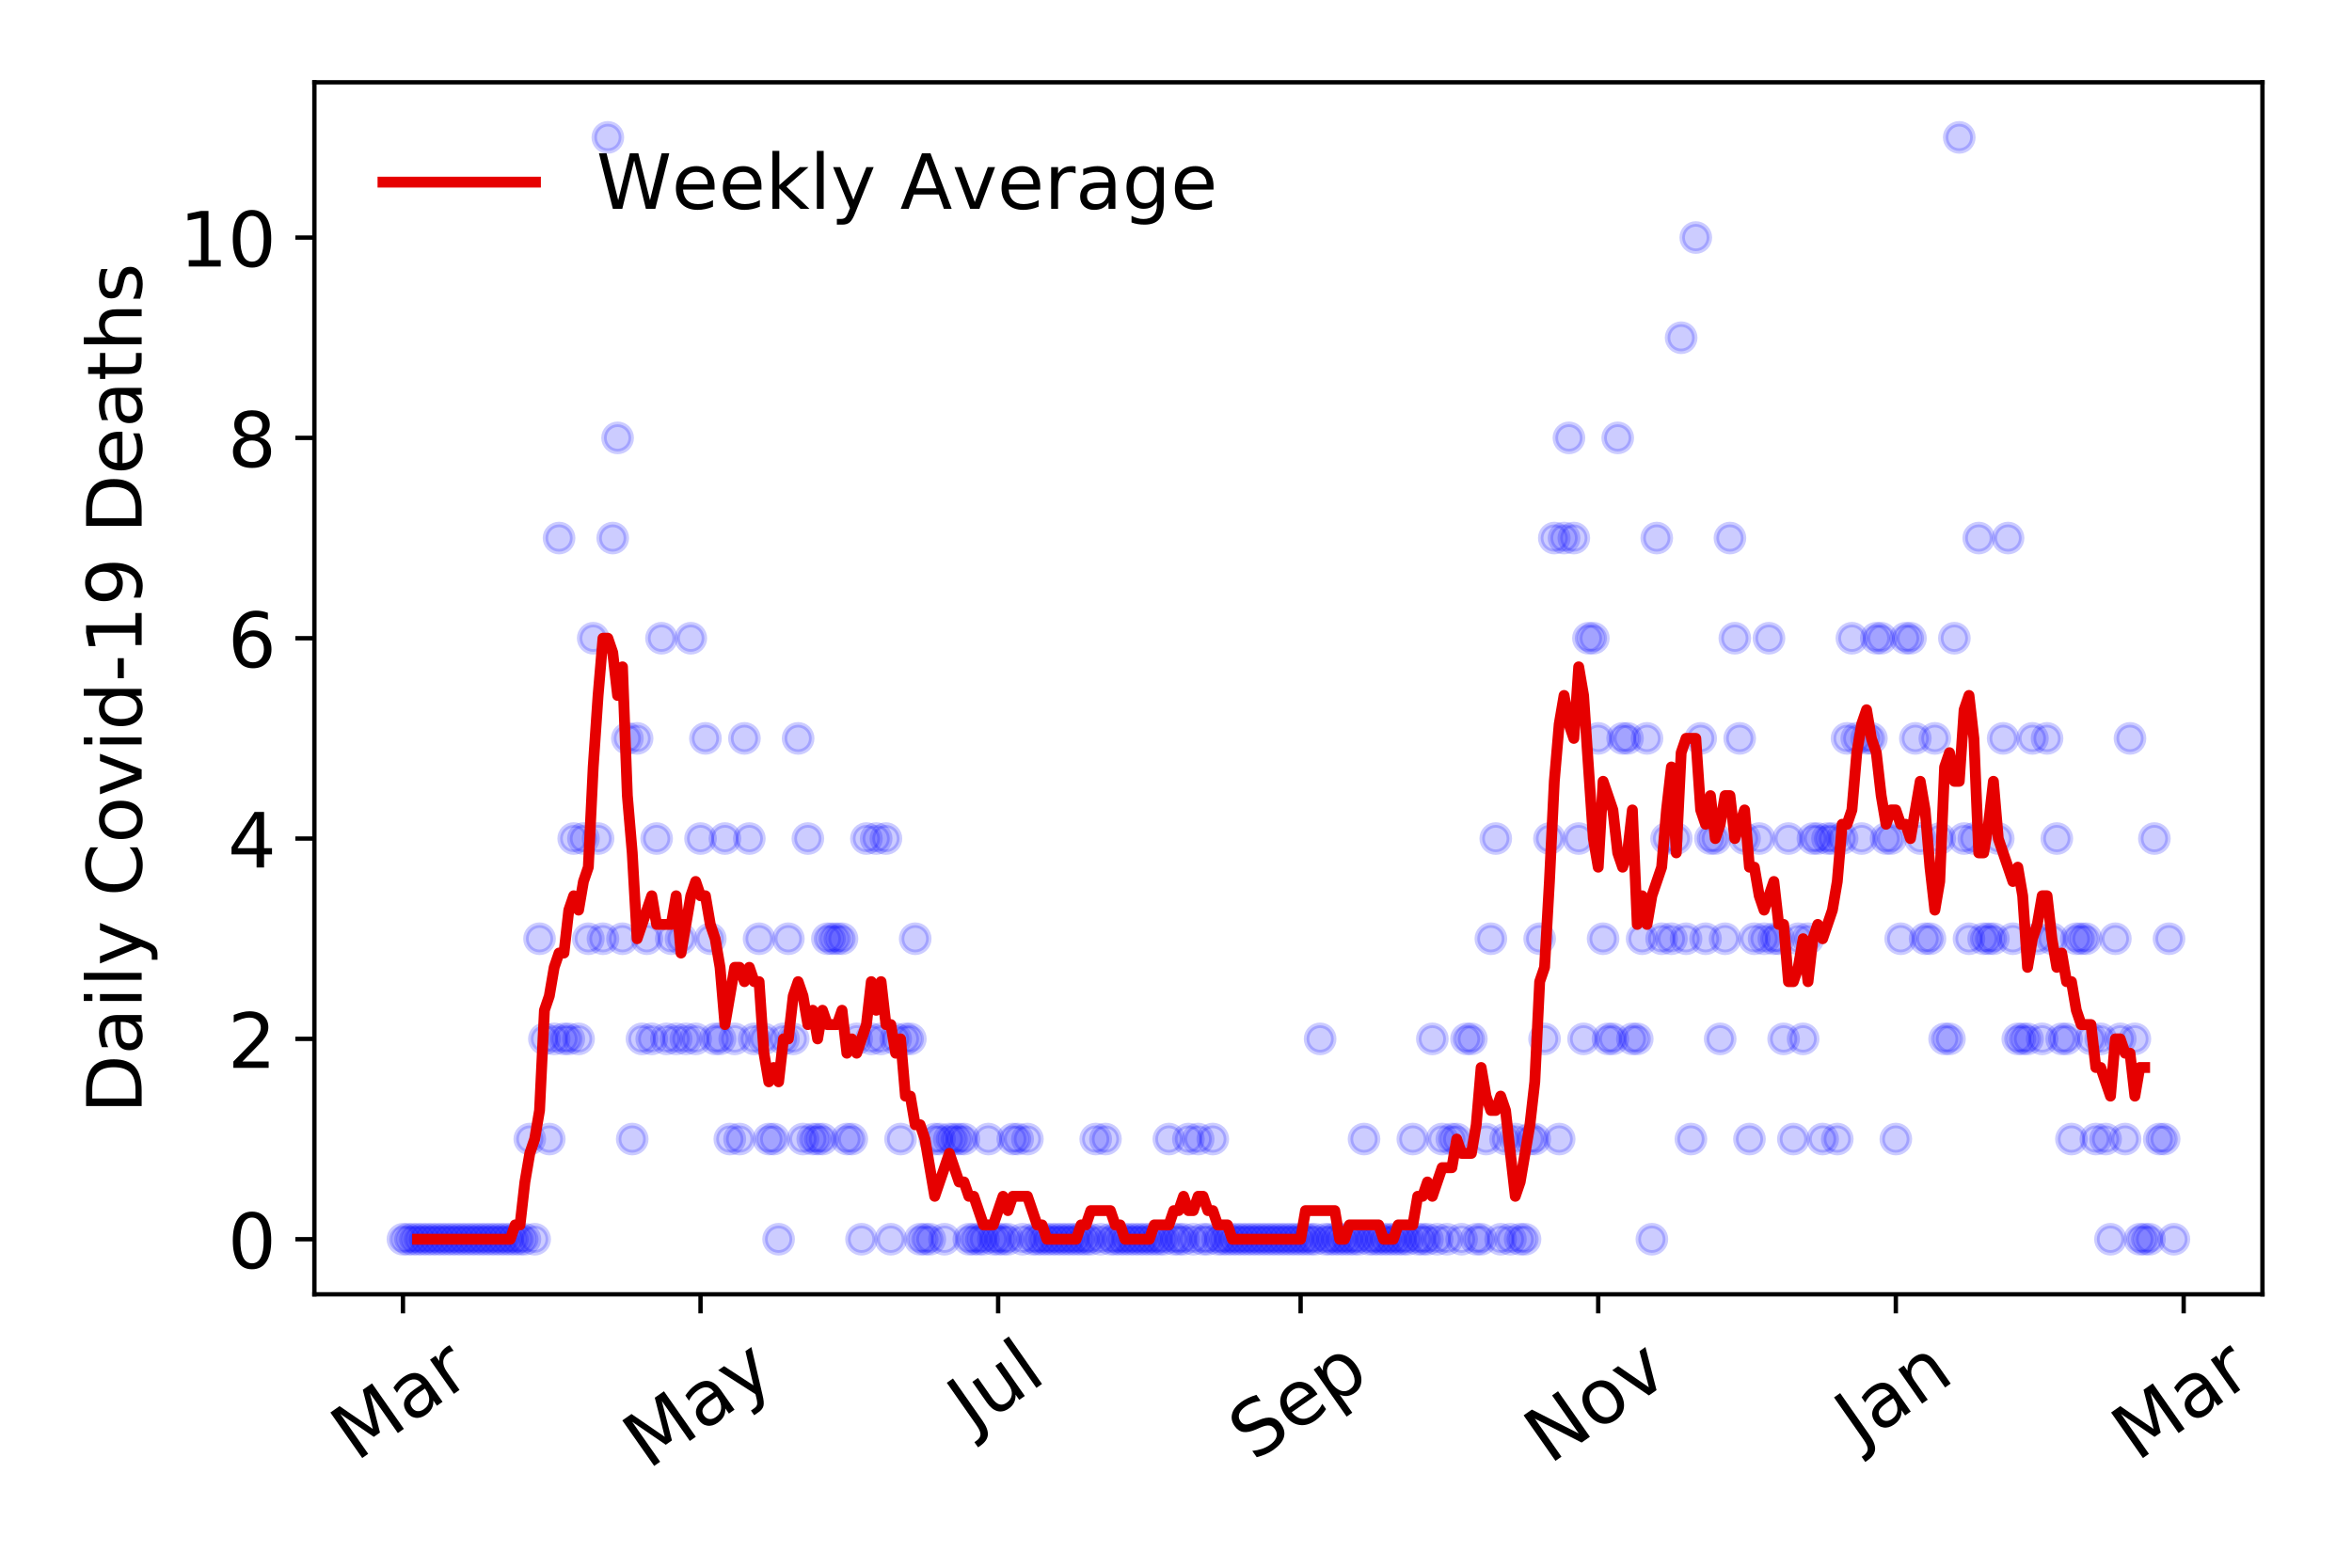 <?xml version="1.0" encoding="utf-8" standalone="no"?>
<!DOCTYPE svg PUBLIC "-//W3C//DTD SVG 1.1//EN"
  "http://www.w3.org/Graphics/SVG/1.1/DTD/svg11.dtd">
<!-- Created with matplotlib (https://matplotlib.org/) -->
<svg height="288pt" version="1.1" viewBox="0 0 432 288" width="432pt" xmlns="http://www.w3.org/2000/svg" xmlns:xlink="http://www.w3.org/1999/xlink">
 <defs>
  <style type="text/css">
*{stroke-linecap:butt;stroke-linejoin:round;}
  </style>
 </defs>
 <g id="figure_1">
  <g id="patch_1">
   <path d="M 0 288 
L 432 288 
L 432 0 
L 0 0 
z
" style="fill:#ffffff;"/>
  </g>
  <g id="axes_1">
   <g id="patch_2">
    <path d="M 57.745 237.778 
L 415.552 237.778 
L 415.552 15.12 
L 57.745 15.12 
z
" style="fill:#ffffff;"/>
   </g>
   <g id="matplotlib.axis_1">
    <g id="xtick_1">
     <g id="line2d_1">
      <defs>
       <path d="M 0 0 
L 0 3.5 
" id="mf14e74a413" style="stroke:#000000;stroke-width:0.8;"/>
      </defs>
      <g>
       <use style="stroke:#000000;stroke-width:0.8;" x="74.009" xlink:href="#mf14e74a413" y="237.778"/>
      </g>
     </g>
     <g id="text_1">
      <!-- Mar -->
      <defs>
       <path d="M 9.812 72.906 
L 24.516 72.906 
L 43.109 23.297 
L 61.812 72.906 
L 76.516 72.906 
L 76.516 0 
L 66.891 0 
L 66.891 64.016 
L 48.094 14.016 
L 38.188 14.016 
L 19.391 64.016 
L 19.391 0 
L 9.812 0 
z
" id="DejaVuSans-77"/>
       <path d="M 34.281 27.484 
Q 23.391 27.484 19.188 25 
Q 14.984 22.516 14.984 16.5 
Q 14.984 11.719 18.141 8.906 
Q 21.297 6.109 26.703 6.109 
Q 34.188 6.109 38.703 11.406 
Q 43.219 16.703 43.219 25.484 
L 43.219 27.484 
z
M 52.203 31.203 
L 52.203 0 
L 43.219 0 
L 43.219 8.297 
Q 40.141 3.328 35.547 0.953 
Q 30.953 -1.422 24.312 -1.422 
Q 15.922 -1.422 10.953 3.297 
Q 6 8.016 6 15.922 
Q 6 25.141 12.172 29.828 
Q 18.359 34.516 30.609 34.516 
L 43.219 34.516 
L 43.219 35.406 
Q 43.219 41.609 39.141 45 
Q 35.062 48.391 27.688 48.391 
Q 23 48.391 18.547 47.266 
Q 14.109 46.141 10.016 43.891 
L 10.016 52.203 
Q 14.938 54.109 19.578 55.047 
Q 24.219 56 28.609 56 
Q 40.484 56 46.344 49.844 
Q 52.203 43.703 52.203 31.203 
z
" id="DejaVuSans-97"/>
       <path d="M 41.109 46.297 
Q 39.594 47.172 37.812 47.578 
Q 36.031 48 33.891 48 
Q 26.266 48 22.188 43.047 
Q 18.109 38.094 18.109 28.812 
L 18.109 0 
L 9.078 0 
L 9.078 54.688 
L 18.109 54.688 
L 18.109 46.188 
Q 20.953 51.172 25.484 53.578 
Q 30.031 56 36.531 56 
Q 37.453 56 38.578 55.875 
Q 39.703 55.766 41.062 55.516 
z
" id="DejaVuSans-114"/>
      </defs>
      <g transform="translate(65.406 268.643)rotate(-35)scale(0.14 -0.14)">
       <use xlink:href="#DejaVuSans-77"/>
       <use x="86.279" xlink:href="#DejaVuSans-97"/>
       <use x="147.559" xlink:href="#DejaVuSans-114"/>
      </g>
     </g>
    </g>
    <g id="xtick_2">
     <g id="line2d_2">
      <g>
       <use style="stroke:#000000;stroke-width:0.8;" x="128.67" xlink:href="#mf14e74a413" y="237.778"/>
      </g>
     </g>
     <g id="text_2">
      <!-- May -->
      <defs>
       <path d="M 32.172 -5.078 
Q 28.375 -14.844 24.75 -17.812 
Q 21.141 -20.797 15.094 -20.797 
L 7.906 -20.797 
L 7.906 -13.281 
L 13.188 -13.281 
Q 16.891 -13.281 18.938 -11.516 
Q 21 -9.766 23.484 -3.219 
L 25.094 0.875 
L 2.984 54.688 
L 12.5 54.688 
L 29.594 11.922 
L 46.688 54.688 
L 56.203 54.688 
z
" id="DejaVuSans-121"/>
      </defs>
      <g transform="translate(119.031 270.094)rotate(-35)scale(0.14 -0.14)">
       <use xlink:href="#DejaVuSans-77"/>
       <use x="86.279" xlink:href="#DejaVuSans-97"/>
       <use x="147.559" xlink:href="#DejaVuSans-121"/>
      </g>
     </g>
    </g>
    <g id="xtick_3">
     <g id="line2d_3">
      <g>
       <use style="stroke:#000000;stroke-width:0.8;" x="183.332" xlink:href="#mf14e74a413" y="237.778"/>
      </g>
     </g>
     <g id="text_3">
      <!-- Jul -->
      <defs>
       <path d="M 9.812 72.906 
L 19.672 72.906 
L 19.672 5.078 
Q 19.672 -8.109 14.672 -14.062 
Q 9.672 -20.016 -1.422 -20.016 
L -5.172 -20.016 
L -5.172 -11.719 
L -2.094 -11.719 
Q 4.438 -11.719 7.125 -8.047 
Q 9.812 -4.391 9.812 5.078 
z
" id="DejaVuSans-74"/>
       <path d="M 8.5 21.578 
L 8.5 54.688 
L 17.484 54.688 
L 17.484 21.922 
Q 17.484 14.156 20.5 10.266 
Q 23.531 6.391 29.594 6.391 
Q 36.859 6.391 41.078 11.031 
Q 45.312 15.672 45.312 23.688 
L 45.312 54.688 
L 54.297 54.688 
L 54.297 0 
L 45.312 0 
L 45.312 8.406 
Q 42.047 3.422 37.719 1 
Q 33.406 -1.422 27.688 -1.422 
Q 18.266 -1.422 13.375 4.438 
Q 8.5 10.297 8.5 21.578 
z
M 31.109 56 
z
" id="DejaVuSans-117"/>
       <path d="M 9.422 75.984 
L 18.406 75.984 
L 18.406 0 
L 9.422 0 
z
" id="DejaVuSans-108"/>
      </defs>
      <g transform="translate(178.629 263.181)rotate(-35)scale(0.14 -0.14)">
       <use xlink:href="#DejaVuSans-74"/>
       <use x="29.492" xlink:href="#DejaVuSans-117"/>
       <use x="92.871" xlink:href="#DejaVuSans-108"/>
      </g>
     </g>
    </g>
    <g id="xtick_4">
     <g id="line2d_4">
      <g>
       <use style="stroke:#000000;stroke-width:0.8;" x="238.889" xlink:href="#mf14e74a413" y="237.778"/>
      </g>
     </g>
     <g id="text_4">
      <!-- Sep -->
      <defs>
       <path d="M 53.516 70.516 
L 53.516 60.891 
Q 47.906 63.578 42.922 64.891 
Q 37.938 66.219 33.297 66.219 
Q 25.25 66.219 20.875 63.094 
Q 16.5 59.969 16.5 54.203 
Q 16.5 49.359 19.406 46.891 
Q 22.312 44.438 30.422 42.922 
L 36.375 41.703 
Q 47.406 39.594 52.656 34.297 
Q 57.906 29 57.906 20.125 
Q 57.906 9.516 50.797 4.047 
Q 43.703 -1.422 29.984 -1.422 
Q 24.812 -1.422 18.969 -0.25 
Q 13.141 0.922 6.891 3.219 
L 6.891 13.375 
Q 12.891 10.016 18.656 8.297 
Q 24.422 6.594 29.984 6.594 
Q 38.422 6.594 43.016 9.906 
Q 47.609 13.234 47.609 19.391 
Q 47.609 24.75 44.312 27.781 
Q 41.016 30.812 33.5 32.328 
L 27.484 33.5 
Q 16.453 35.688 11.516 40.375 
Q 6.594 45.062 6.594 53.422 
Q 6.594 63.094 13.406 68.656 
Q 20.219 74.219 32.172 74.219 
Q 37.312 74.219 42.625 73.281 
Q 47.953 72.359 53.516 70.516 
z
" id="DejaVuSans-83"/>
       <path d="M 56.203 29.594 
L 56.203 25.203 
L 14.891 25.203 
Q 15.484 15.922 20.484 11.062 
Q 25.484 6.203 34.422 6.203 
Q 39.594 6.203 44.453 7.469 
Q 49.312 8.734 54.109 11.281 
L 54.109 2.781 
Q 49.266 0.734 44.188 -0.344 
Q 39.109 -1.422 33.891 -1.422 
Q 20.797 -1.422 13.156 6.188 
Q 5.516 13.812 5.516 26.812 
Q 5.516 40.234 12.766 48.109 
Q 20.016 56 32.328 56 
Q 43.359 56 49.781 48.891 
Q 56.203 41.797 56.203 29.594 
z
M 47.219 32.234 
Q 47.125 39.594 43.094 43.984 
Q 39.062 48.391 32.422 48.391 
Q 24.906 48.391 20.391 44.141 
Q 15.875 39.891 15.188 32.172 
z
" id="DejaVuSans-101"/>
       <path d="M 18.109 8.203 
L 18.109 -20.797 
L 9.078 -20.797 
L 9.078 54.688 
L 18.109 54.688 
L 18.109 46.391 
Q 20.953 51.266 25.266 53.625 
Q 29.594 56 35.594 56 
Q 45.562 56 51.781 48.094 
Q 58.016 40.188 58.016 27.297 
Q 58.016 14.406 51.781 6.484 
Q 45.562 -1.422 35.594 -1.422 
Q 29.594 -1.422 25.266 0.953 
Q 20.953 3.328 18.109 8.203 
z
M 48.688 27.297 
Q 48.688 37.203 44.609 42.844 
Q 40.531 48.484 33.406 48.484 
Q 26.266 48.484 22.188 42.844 
Q 18.109 37.203 18.109 27.297 
Q 18.109 17.391 22.188 11.75 
Q 26.266 6.109 33.406 6.109 
Q 40.531 6.109 44.609 11.75 
Q 48.688 17.391 48.688 27.297 
z
" id="DejaVuSans-112"/>
      </defs>
      <g transform="translate(230.296 268.629)rotate(-35)scale(0.14 -0.14)">
       <use xlink:href="#DejaVuSans-83"/>
       <use x="63.477" xlink:href="#DejaVuSans-101"/>
       <use x="125" xlink:href="#DejaVuSans-112"/>
      </g>
     </g>
    </g>
    <g id="xtick_5">
     <g id="line2d_5">
      <g>
       <use style="stroke:#000000;stroke-width:0.8;" x="293.55" xlink:href="#mf14e74a413" y="237.778"/>
      </g>
     </g>
     <g id="text_5">
      <!-- Nov -->
      <defs>
       <path d="M 9.812 72.906 
L 23.094 72.906 
L 55.422 11.922 
L 55.422 72.906 
L 64.984 72.906 
L 64.984 0 
L 51.703 0 
L 19.391 60.984 
L 19.391 0 
L 9.812 0 
z
" id="DejaVuSans-78"/>
       <path d="M 30.609 48.391 
Q 23.391 48.391 19.188 42.75 
Q 14.984 37.109 14.984 27.297 
Q 14.984 17.484 19.156 11.844 
Q 23.344 6.203 30.609 6.203 
Q 37.797 6.203 41.984 11.859 
Q 46.188 17.531 46.188 27.297 
Q 46.188 37.016 41.984 42.703 
Q 37.797 48.391 30.609 48.391 
z
M 30.609 56 
Q 42.328 56 49.016 48.375 
Q 55.719 40.766 55.719 27.297 
Q 55.719 13.875 49.016 6.219 
Q 42.328 -1.422 30.609 -1.422 
Q 18.844 -1.422 12.172 6.219 
Q 5.516 13.875 5.516 27.297 
Q 5.516 40.766 12.172 48.375 
Q 18.844 56 30.609 56 
z
" id="DejaVuSans-111"/>
       <path d="M 2.984 54.688 
L 12.5 54.688 
L 29.594 8.797 
L 46.688 54.688 
L 56.203 54.688 
L 35.688 0 
L 23.484 0 
z
" id="DejaVuSans-118"/>
      </defs>
      <g transform="translate(284.574 269.166)rotate(-35)scale(0.14 -0.14)">
       <use xlink:href="#DejaVuSans-78"/>
       <use x="74.805" xlink:href="#DejaVuSans-111"/>
       <use x="135.986" xlink:href="#DejaVuSans-118"/>
      </g>
     </g>
    </g>
    <g id="xtick_6">
     <g id="line2d_6">
      <g>
       <use style="stroke:#000000;stroke-width:0.8;" x="348.212" xlink:href="#mf14e74a413" y="237.778"/>
      </g>
     </g>
     <g id="text_6">
      <!-- Jan -->
      <defs>
       <path d="M 54.891 33.016 
L 54.891 0 
L 45.906 0 
L 45.906 32.719 
Q 45.906 40.484 42.875 44.328 
Q 39.844 48.188 33.797 48.188 
Q 26.516 48.188 22.312 43.547 
Q 18.109 38.922 18.109 30.906 
L 18.109 0 
L 9.078 0 
L 9.078 54.688 
L 18.109 54.688 
L 18.109 46.188 
Q 21.344 51.125 25.703 53.562 
Q 30.078 56 35.797 56 
Q 45.219 56 50.047 50.172 
Q 54.891 44.344 54.891 33.016 
z
" id="DejaVuSans-110"/>
      </defs>
      <g transform="translate(341.588 265.871)rotate(-35)scale(0.14 -0.14)">
       <use xlink:href="#DejaVuSans-74"/>
       <use x="29.492" xlink:href="#DejaVuSans-97"/>
       <use x="90.771" xlink:href="#DejaVuSans-110"/>
      </g>
     </g>
    </g>
    <g id="xtick_7">
     <g id="line2d_7">
      <g>
       <use style="stroke:#000000;stroke-width:0.8;" x="401.081" xlink:href="#mf14e74a413" y="237.778"/>
      </g>
     </g>
     <g id="text_7">
      <!-- Mar -->
      <g transform="translate(392.478 268.643)rotate(-35)scale(0.14 -0.14)">
       <use xlink:href="#DejaVuSans-77"/>
       <use x="86.279" xlink:href="#DejaVuSans-97"/>
       <use x="147.559" xlink:href="#DejaVuSans-114"/>
      </g>
     </g>
    </g>
   </g>
   <g id="matplotlib.axis_2">
    <g id="ytick_1">
     <g id="line2d_8">
      <defs>
       <path d="M 0 0 
L -3.5 0 
" id="me13329a0a4" style="stroke:#000000;stroke-width:0.8;"/>
      </defs>
      <g>
       <use style="stroke:#000000;stroke-width:0.8;" x="57.745" xlink:href="#me13329a0a4" y="227.657"/>
      </g>
     </g>
     <g id="text_8">
      <!-- 0 -->
      <defs>
       <path d="M 31.781 66.406 
Q 24.172 66.406 20.328 58.906 
Q 16.5 51.422 16.5 36.375 
Q 16.5 21.391 20.328 13.891 
Q 24.172 6.391 31.781 6.391 
Q 39.453 6.391 43.281 13.891 
Q 47.125 21.391 47.125 36.375 
Q 47.125 51.422 43.281 58.906 
Q 39.453 66.406 31.781 66.406 
z
M 31.781 74.219 
Q 44.047 74.219 50.516 64.516 
Q 56.984 54.828 56.984 36.375 
Q 56.984 17.969 50.516 8.266 
Q 44.047 -1.422 31.781 -1.422 
Q 19.531 -1.422 13.062 8.266 
Q 6.594 17.969 6.594 36.375 
Q 6.594 54.828 13.062 64.516 
Q 19.531 74.219 31.781 74.219 
z
" id="DejaVuSans-48"/>
      </defs>
      <g transform="translate(41.837 232.976)scale(0.14 -0.14)">
       <use xlink:href="#DejaVuSans-48"/>
      </g>
     </g>
    </g>
    <g id="ytick_2">
     <g id="line2d_9">
      <g>
       <use style="stroke:#000000;stroke-width:0.8;" x="57.745" xlink:href="#me13329a0a4" y="190.854"/>
      </g>
     </g>
     <g id="text_9">
      <!-- 2 -->
      <defs>
       <path d="M 19.188 8.297 
L 53.609 8.297 
L 53.609 0 
L 7.328 0 
L 7.328 8.297 
Q 12.938 14.109 22.625 23.891 
Q 32.328 33.688 34.812 36.531 
Q 39.547 41.844 41.422 45.531 
Q 43.312 49.219 43.312 52.781 
Q 43.312 58.594 39.234 62.25 
Q 35.156 65.922 28.609 65.922 
Q 23.969 65.922 18.812 64.312 
Q 13.672 62.703 7.812 59.422 
L 7.812 69.391 
Q 13.766 71.781 18.938 73 
Q 24.125 74.219 28.422 74.219 
Q 39.75 74.219 46.484 68.547 
Q 53.219 62.891 53.219 53.422 
Q 53.219 48.922 51.531 44.891 
Q 49.859 40.875 45.406 35.406 
Q 44.188 33.984 37.641 27.219 
Q 31.109 20.453 19.188 8.297 
z
" id="DejaVuSans-50"/>
      </defs>
      <g transform="translate(41.837 196.173)scale(0.14 -0.14)">
       <use xlink:href="#DejaVuSans-50"/>
      </g>
     </g>
    </g>
    <g id="ytick_3">
     <g id="line2d_10">
      <g>
       <use style="stroke:#000000;stroke-width:0.8;" x="57.745" xlink:href="#me13329a0a4" y="154.051"/>
      </g>
     </g>
     <g id="text_10">
      <!-- 4 -->
      <defs>
       <path d="M 37.797 64.312 
L 12.891 25.391 
L 37.797 25.391 
z
M 35.203 72.906 
L 47.609 72.906 
L 47.609 25.391 
L 58.016 25.391 
L 58.016 17.188 
L 47.609 17.188 
L 47.609 0 
L 37.797 0 
L 37.797 17.188 
L 4.891 17.188 
L 4.891 26.703 
z
" id="DejaVuSans-52"/>
      </defs>
      <g transform="translate(41.837 159.37)scale(0.14 -0.14)">
       <use xlink:href="#DejaVuSans-52"/>
      </g>
     </g>
    </g>
    <g id="ytick_4">
     <g id="line2d_11">
      <g>
       <use style="stroke:#000000;stroke-width:0.8;" x="57.745" xlink:href="#me13329a0a4" y="117.248"/>
      </g>
     </g>
     <g id="text_11">
      <!-- 6 -->
      <defs>
       <path d="M 33.016 40.375 
Q 26.375 40.375 22.484 35.828 
Q 18.609 31.297 18.609 23.391 
Q 18.609 15.531 22.484 10.953 
Q 26.375 6.391 33.016 6.391 
Q 39.656 6.391 43.531 10.953 
Q 47.406 15.531 47.406 23.391 
Q 47.406 31.297 43.531 35.828 
Q 39.656 40.375 33.016 40.375 
z
M 52.594 71.297 
L 52.594 62.312 
Q 48.875 64.062 45.094 64.984 
Q 41.312 65.922 37.594 65.922 
Q 27.828 65.922 22.672 59.328 
Q 17.531 52.734 16.797 39.406 
Q 19.672 43.656 24.016 45.922 
Q 28.375 48.188 33.594 48.188 
Q 44.578 48.188 50.953 41.516 
Q 57.328 34.859 57.328 23.391 
Q 57.328 12.156 50.688 5.359 
Q 44.047 -1.422 33.016 -1.422 
Q 20.359 -1.422 13.672 8.266 
Q 6.984 17.969 6.984 36.375 
Q 6.984 53.656 15.188 63.938 
Q 23.391 74.219 37.203 74.219 
Q 40.922 74.219 44.703 73.484 
Q 48.484 72.75 52.594 71.297 
z
" id="DejaVuSans-54"/>
      </defs>
      <g transform="translate(41.837 122.567)scale(0.14 -0.14)">
       <use xlink:href="#DejaVuSans-54"/>
      </g>
     </g>
    </g>
    <g id="ytick_5">
     <g id="line2d_12">
      <g>
       <use style="stroke:#000000;stroke-width:0.8;" x="57.745" xlink:href="#me13329a0a4" y="80.445"/>
      </g>
     </g>
     <g id="text_12">
      <!-- 8 -->
      <defs>
       <path d="M 31.781 34.625 
Q 24.75 34.625 20.719 30.859 
Q 16.703 27.094 16.703 20.516 
Q 16.703 13.922 20.719 10.156 
Q 24.75 6.391 31.781 6.391 
Q 38.812 6.391 42.859 10.172 
Q 46.922 13.969 46.922 20.516 
Q 46.922 27.094 42.891 30.859 
Q 38.875 34.625 31.781 34.625 
z
M 21.922 38.812 
Q 15.578 40.375 12.031 44.719 
Q 8.5 49.078 8.5 55.328 
Q 8.5 64.062 14.719 69.141 
Q 20.953 74.219 31.781 74.219 
Q 42.672 74.219 48.875 69.141 
Q 55.078 64.062 55.078 55.328 
Q 55.078 49.078 51.531 44.719 
Q 48 40.375 41.703 38.812 
Q 48.828 37.156 52.797 32.312 
Q 56.781 27.484 56.781 20.516 
Q 56.781 9.906 50.312 4.234 
Q 43.844 -1.422 31.781 -1.422 
Q 19.734 -1.422 13.25 4.234 
Q 6.781 9.906 6.781 20.516 
Q 6.781 27.484 10.781 32.312 
Q 14.797 37.156 21.922 38.812 
z
M 18.312 54.391 
Q 18.312 48.734 21.844 45.562 
Q 25.391 42.391 31.781 42.391 
Q 38.141 42.391 41.719 45.562 
Q 45.312 48.734 45.312 54.391 
Q 45.312 60.062 41.719 63.234 
Q 38.141 66.406 31.781 66.406 
Q 25.391 66.406 21.844 63.234 
Q 18.312 60.062 18.312 54.391 
z
" id="DejaVuSans-56"/>
      </defs>
      <g transform="translate(41.837 85.764)scale(0.14 -0.14)">
       <use xlink:href="#DejaVuSans-56"/>
      </g>
     </g>
    </g>
    <g id="ytick_6">
     <g id="line2d_13">
      <g>
       <use style="stroke:#000000;stroke-width:0.8;" x="57.745" xlink:href="#me13329a0a4" y="43.642"/>
      </g>
     </g>
     <g id="text_13">
      <!-- 10 -->
      <defs>
       <path d="M 12.406 8.297 
L 28.516 8.297 
L 28.516 63.922 
L 10.984 60.406 
L 10.984 69.391 
L 28.422 72.906 
L 38.281 72.906 
L 38.281 8.297 
L 54.391 8.297 
L 54.391 0 
L 12.406 0 
z
" id="DejaVuSans-49"/>
      </defs>
      <g transform="translate(32.93 48.961)scale(0.14 -0.14)">
       <use xlink:href="#DejaVuSans-49"/>
       <use x="63.623" xlink:href="#DejaVuSans-48"/>
      </g>
     </g>
    </g>
    <g id="text_14">
     <!-- Daily Covid-19 Deaths -->
     <defs>
      <path d="M 19.672 64.797 
L 19.672 8.109 
L 31.594 8.109 
Q 46.688 8.109 53.688 14.938 
Q 60.688 21.781 60.688 36.531 
Q 60.688 51.172 53.688 57.984 
Q 46.688 64.797 31.594 64.797 
z
M 9.812 72.906 
L 30.078 72.906 
Q 51.266 72.906 61.172 64.094 
Q 71.094 55.281 71.094 36.531 
Q 71.094 17.672 61.125 8.828 
Q 51.172 0 30.078 0 
L 9.812 0 
z
" id="DejaVuSans-68"/>
      <path d="M 9.422 54.688 
L 18.406 54.688 
L 18.406 0 
L 9.422 0 
z
M 9.422 75.984 
L 18.406 75.984 
L 18.406 64.594 
L 9.422 64.594 
z
" id="DejaVuSans-105"/>
      <path id="DejaVuSans-32"/>
      <path d="M 64.406 67.281 
L 64.406 56.891 
Q 59.422 61.531 53.781 63.812 
Q 48.141 66.109 41.797 66.109 
Q 29.297 66.109 22.656 58.469 
Q 16.016 50.828 16.016 36.375 
Q 16.016 21.969 22.656 14.328 
Q 29.297 6.688 41.797 6.688 
Q 48.141 6.688 53.781 8.984 
Q 59.422 11.281 64.406 15.922 
L 64.406 5.609 
Q 59.234 2.094 53.438 0.328 
Q 47.656 -1.422 41.219 -1.422 
Q 24.656 -1.422 15.125 8.703 
Q 5.609 18.844 5.609 36.375 
Q 5.609 53.953 15.125 64.078 
Q 24.656 74.219 41.219 74.219 
Q 47.75 74.219 53.531 72.484 
Q 59.328 70.75 64.406 67.281 
z
" id="DejaVuSans-67"/>
      <path d="M 45.406 46.391 
L 45.406 75.984 
L 54.391 75.984 
L 54.391 0 
L 45.406 0 
L 45.406 8.203 
Q 42.578 3.328 38.25 0.953 
Q 33.938 -1.422 27.875 -1.422 
Q 17.969 -1.422 11.734 6.484 
Q 5.516 14.406 5.516 27.297 
Q 5.516 40.188 11.734 48.094 
Q 17.969 56 27.875 56 
Q 33.938 56 38.25 53.625 
Q 42.578 51.266 45.406 46.391 
z
M 14.797 27.297 
Q 14.797 17.391 18.875 11.75 
Q 22.953 6.109 30.078 6.109 
Q 37.203 6.109 41.297 11.75 
Q 45.406 17.391 45.406 27.297 
Q 45.406 37.203 41.297 42.844 
Q 37.203 48.484 30.078 48.484 
Q 22.953 48.484 18.875 42.844 
Q 14.797 37.203 14.797 27.297 
z
" id="DejaVuSans-100"/>
      <path d="M 4.891 31.391 
L 31.203 31.391 
L 31.203 23.391 
L 4.891 23.391 
z
" id="DejaVuSans-45"/>
      <path d="M 10.984 1.516 
L 10.984 10.5 
Q 14.703 8.734 18.5 7.812 
Q 22.312 6.891 25.984 6.891 
Q 35.75 6.891 40.891 13.453 
Q 46.047 20.016 46.781 33.406 
Q 43.953 29.203 39.594 26.953 
Q 35.25 24.703 29.984 24.703 
Q 19.047 24.703 12.672 31.312 
Q 6.297 37.938 6.297 49.422 
Q 6.297 60.641 12.938 67.422 
Q 19.578 74.219 30.609 74.219 
Q 43.266 74.219 49.922 64.516 
Q 56.594 54.828 56.594 36.375 
Q 56.594 19.141 48.406 8.859 
Q 40.234 -1.422 26.422 -1.422 
Q 22.703 -1.422 18.891 -0.688 
Q 15.094 0.047 10.984 1.516 
z
M 30.609 32.422 
Q 37.25 32.422 41.125 36.953 
Q 45.016 41.5 45.016 49.422 
Q 45.016 57.281 41.125 61.844 
Q 37.25 66.406 30.609 66.406 
Q 23.969 66.406 20.094 61.844 
Q 16.219 57.281 16.219 49.422 
Q 16.219 41.5 20.094 36.953 
Q 23.969 32.422 30.609 32.422 
z
" id="DejaVuSans-57"/>
      <path d="M 18.312 70.219 
L 18.312 54.688 
L 36.812 54.688 
L 36.812 47.703 
L 18.312 47.703 
L 18.312 18.016 
Q 18.312 11.328 20.141 9.422 
Q 21.969 7.516 27.594 7.516 
L 36.812 7.516 
L 36.812 0 
L 27.594 0 
Q 17.188 0 13.234 3.875 
Q 9.281 7.766 9.281 18.016 
L 9.281 47.703 
L 2.688 47.703 
L 2.688 54.688 
L 9.281 54.688 
L 9.281 70.219 
z
" id="DejaVuSans-116"/>
      <path d="M 54.891 33.016 
L 54.891 0 
L 45.906 0 
L 45.906 32.719 
Q 45.906 40.484 42.875 44.328 
Q 39.844 48.188 33.797 48.188 
Q 26.516 48.188 22.312 43.547 
Q 18.109 38.922 18.109 30.906 
L 18.109 0 
L 9.078 0 
L 9.078 75.984 
L 18.109 75.984 
L 18.109 46.188 
Q 21.344 51.125 25.703 53.562 
Q 30.078 56 35.797 56 
Q 45.219 56 50.047 50.172 
Q 54.891 44.344 54.891 33.016 
z
" id="DejaVuSans-104"/>
      <path d="M 44.281 53.078 
L 44.281 44.578 
Q 40.484 46.531 36.375 47.5 
Q 32.281 48.484 27.875 48.484 
Q 21.188 48.484 17.844 46.438 
Q 14.5 44.391 14.5 40.281 
Q 14.5 37.156 16.891 35.375 
Q 19.281 33.594 26.516 31.984 
L 29.594 31.297 
Q 39.156 29.25 43.188 25.516 
Q 47.219 21.781 47.219 15.094 
Q 47.219 7.469 41.188 3.016 
Q 35.156 -1.422 24.609 -1.422 
Q 20.219 -1.422 15.453 -0.562 
Q 10.688 0.297 5.422 2 
L 5.422 11.281 
Q 10.406 8.688 15.234 7.391 
Q 20.062 6.109 24.812 6.109 
Q 31.156 6.109 34.562 8.281 
Q 37.984 10.453 37.984 14.406 
Q 37.984 18.062 35.516 20.016 
Q 33.062 21.969 24.703 23.781 
L 21.578 24.516 
Q 13.234 26.266 9.516 29.906 
Q 5.812 33.547 5.812 39.891 
Q 5.812 47.609 11.281 51.797 
Q 16.75 56 26.812 56 
Q 31.781 56 36.172 55.266 
Q 40.578 54.547 44.281 53.078 
z
" id="DejaVuSans-115"/>
     </defs>
     <g transform="translate(26.018 204.56)rotate(-90)scale(0.14 -0.14)">
      <use xlink:href="#DejaVuSans-68"/>
      <use x="77.002" xlink:href="#DejaVuSans-97"/>
      <use x="138.281" xlink:href="#DejaVuSans-105"/>
      <use x="166.064" xlink:href="#DejaVuSans-108"/>
      <use x="193.848" xlink:href="#DejaVuSans-121"/>
      <use x="253.027" xlink:href="#DejaVuSans-32"/>
      <use x="284.814" xlink:href="#DejaVuSans-67"/>
      <use x="354.639" xlink:href="#DejaVuSans-111"/>
      <use x="415.82" xlink:href="#DejaVuSans-118"/>
      <use x="475" xlink:href="#DejaVuSans-105"/>
      <use x="502.783" xlink:href="#DejaVuSans-100"/>
      <use x="566.26" xlink:href="#DejaVuSans-45"/>
      <use x="602.344" xlink:href="#DejaVuSans-49"/>
      <use x="665.967" xlink:href="#DejaVuSans-57"/>
      <use x="729.59" xlink:href="#DejaVuSans-32"/>
      <use x="761.377" xlink:href="#DejaVuSans-68"/>
      <use x="838.379" xlink:href="#DejaVuSans-101"/>
      <use x="899.902" xlink:href="#DejaVuSans-97"/>
      <use x="961.182" xlink:href="#DejaVuSans-116"/>
      <use x="1000.391" xlink:href="#DejaVuSans-104"/>
      <use x="1063.77" xlink:href="#DejaVuSans-115"/>
     </g>
    </g>
   </g>
   <g id="line2d_14">
    <defs>
     <path d="M 0 2.5 
C 0.663 2.5 1.299 2.237 1.768 1.768 
C 2.237 1.299 2.5 0.663 2.5 0 
C 2.5 -0.663 2.237 -1.299 1.768 -1.768 
C 1.299 -2.237 0.663 -2.5 0 -2.5 
C -0.663 -2.5 -1.299 -2.237 -1.768 -1.768 
C -2.237 -1.299 -2.5 -0.663 -2.5 0 
C -2.5 0.663 -2.237 1.299 -1.768 1.768 
C -1.299 2.237 -0.663 2.5 0 2.5 
z
" id="m83d8a9dcfd" style="stroke:#0000ff;stroke-opacity:0.2;"/>
    </defs>
    <g clip-path="url(#p25876d1fcf)">
     <use style="fill:#0000ff;fill-opacity:0.2;stroke:#0000ff;stroke-opacity:0.2;" x="74.009" xlink:href="#m83d8a9dcfd" y="227.657"/>
     <use style="fill:#0000ff;fill-opacity:0.2;stroke:#0000ff;stroke-opacity:0.2;" x="74.905" xlink:href="#m83d8a9dcfd" y="227.657"/>
     <use style="fill:#0000ff;fill-opacity:0.2;stroke:#0000ff;stroke-opacity:0.2;" x="75.801" xlink:href="#m83d8a9dcfd" y="227.657"/>
     <use style="fill:#0000ff;fill-opacity:0.2;stroke:#0000ff;stroke-opacity:0.2;" x="76.697" xlink:href="#m83d8a9dcfd" y="227.657"/>
     <use style="fill:#0000ff;fill-opacity:0.2;stroke:#0000ff;stroke-opacity:0.2;" x="77.593" xlink:href="#m83d8a9dcfd" y="227.657"/>
     <use style="fill:#0000ff;fill-opacity:0.2;stroke:#0000ff;stroke-opacity:0.2;" x="78.489" xlink:href="#m83d8a9dcfd" y="227.657"/>
     <use style="fill:#0000ff;fill-opacity:0.2;stroke:#0000ff;stroke-opacity:0.2;" x="79.385" xlink:href="#m83d8a9dcfd" y="227.657"/>
     <use style="fill:#0000ff;fill-opacity:0.2;stroke:#0000ff;stroke-opacity:0.2;" x="80.282" xlink:href="#m83d8a9dcfd" y="227.657"/>
     <use style="fill:#0000ff;fill-opacity:0.2;stroke:#0000ff;stroke-opacity:0.2;" x="81.178" xlink:href="#m83d8a9dcfd" y="227.657"/>
     <use style="fill:#0000ff;fill-opacity:0.2;stroke:#0000ff;stroke-opacity:0.2;" x="82.074" xlink:href="#m83d8a9dcfd" y="227.657"/>
     <use style="fill:#0000ff;fill-opacity:0.2;stroke:#0000ff;stroke-opacity:0.2;" x="82.97" xlink:href="#m83d8a9dcfd" y="227.657"/>
     <use style="fill:#0000ff;fill-opacity:0.2;stroke:#0000ff;stroke-opacity:0.2;" x="83.866" xlink:href="#m83d8a9dcfd" y="227.657"/>
     <use style="fill:#0000ff;fill-opacity:0.2;stroke:#0000ff;stroke-opacity:0.2;" x="84.762" xlink:href="#m83d8a9dcfd" y="227.657"/>
     <use style="fill:#0000ff;fill-opacity:0.2;stroke:#0000ff;stroke-opacity:0.2;" x="85.658" xlink:href="#m83d8a9dcfd" y="227.657"/>
     <use style="fill:#0000ff;fill-opacity:0.2;stroke:#0000ff;stroke-opacity:0.2;" x="86.554" xlink:href="#m83d8a9dcfd" y="227.657"/>
     <use style="fill:#0000ff;fill-opacity:0.2;stroke:#0000ff;stroke-opacity:0.2;" x="87.45" xlink:href="#m83d8a9dcfd" y="227.657"/>
     <use style="fill:#0000ff;fill-opacity:0.2;stroke:#0000ff;stroke-opacity:0.2;" x="88.346" xlink:href="#m83d8a9dcfd" y="227.657"/>
     <use style="fill:#0000ff;fill-opacity:0.2;stroke:#0000ff;stroke-opacity:0.2;" x="89.242" xlink:href="#m83d8a9dcfd" y="227.657"/>
     <use style="fill:#0000ff;fill-opacity:0.2;stroke:#0000ff;stroke-opacity:0.2;" x="90.139" xlink:href="#m83d8a9dcfd" y="227.657"/>
     <use style="fill:#0000ff;fill-opacity:0.2;stroke:#0000ff;stroke-opacity:0.2;" x="91.035" xlink:href="#m83d8a9dcfd" y="227.657"/>
     <use style="fill:#0000ff;fill-opacity:0.2;stroke:#0000ff;stroke-opacity:0.2;" x="91.931" xlink:href="#m83d8a9dcfd" y="227.657"/>
     <use style="fill:#0000ff;fill-opacity:0.2;stroke:#0000ff;stroke-opacity:0.2;" x="92.827" xlink:href="#m83d8a9dcfd" y="227.657"/>
     <use style="fill:#0000ff;fill-opacity:0.2;stroke:#0000ff;stroke-opacity:0.2;" x="93.723" xlink:href="#m83d8a9dcfd" y="227.657"/>
     <use style="fill:#0000ff;fill-opacity:0.2;stroke:#0000ff;stroke-opacity:0.2;" x="94.619" xlink:href="#m83d8a9dcfd" y="227.657"/>
     <use style="fill:#0000ff;fill-opacity:0.2;stroke:#0000ff;stroke-opacity:0.2;" x="95.515" xlink:href="#m83d8a9dcfd" y="227.657"/>
     <use style="fill:#0000ff;fill-opacity:0.2;stroke:#0000ff;stroke-opacity:0.2;" x="96.411" xlink:href="#m83d8a9dcfd" y="227.657"/>
     <use style="fill:#0000ff;fill-opacity:0.2;stroke:#0000ff;stroke-opacity:0.2;" x="97.307" xlink:href="#m83d8a9dcfd" y="209.256"/>
     <use style="fill:#0000ff;fill-opacity:0.2;stroke:#0000ff;stroke-opacity:0.2;" x="98.203" xlink:href="#m83d8a9dcfd" y="227.657"/>
     <use style="fill:#0000ff;fill-opacity:0.2;stroke:#0000ff;stroke-opacity:0.2;" x="99.099" xlink:href="#m83d8a9dcfd" y="172.453"/>
     <use style="fill:#0000ff;fill-opacity:0.2;stroke:#0000ff;stroke-opacity:0.2;" x="99.995" xlink:href="#m83d8a9dcfd" y="190.854"/>
     <use style="fill:#0000ff;fill-opacity:0.2;stroke:#0000ff;stroke-opacity:0.2;" x="100.892" xlink:href="#m83d8a9dcfd" y="209.256"/>
     <use style="fill:#0000ff;fill-opacity:0.2;stroke:#0000ff;stroke-opacity:0.2;" x="101.788" xlink:href="#m83d8a9dcfd" y="190.854"/>
     <use style="fill:#0000ff;fill-opacity:0.2;stroke:#0000ff;stroke-opacity:0.2;" x="102.684" xlink:href="#m83d8a9dcfd" y="98.847"/>
     <use style="fill:#0000ff;fill-opacity:0.2;stroke:#0000ff;stroke-opacity:0.2;" x="103.58" xlink:href="#m83d8a9dcfd" y="190.854"/>
     <use style="fill:#0000ff;fill-opacity:0.2;stroke:#0000ff;stroke-opacity:0.2;" x="104.476" xlink:href="#m83d8a9dcfd" y="190.854"/>
     <use style="fill:#0000ff;fill-opacity:0.2;stroke:#0000ff;stroke-opacity:0.2;" x="105.372" xlink:href="#m83d8a9dcfd" y="154.051"/>
     <use style="fill:#0000ff;fill-opacity:0.2;stroke:#0000ff;stroke-opacity:0.2;" x="106.268" xlink:href="#m83d8a9dcfd" y="190.854"/>
     <use style="fill:#0000ff;fill-opacity:0.2;stroke:#0000ff;stroke-opacity:0.2;" x="107.164" xlink:href="#m83d8a9dcfd" y="154.051"/>
     <use style="fill:#0000ff;fill-opacity:0.2;stroke:#0000ff;stroke-opacity:0.2;" x="108.06" xlink:href="#m83d8a9dcfd" y="172.453"/>
     <use style="fill:#0000ff;fill-opacity:0.2;stroke:#0000ff;stroke-opacity:0.2;" x="108.956" xlink:href="#m83d8a9dcfd" y="117.248"/>
     <use style="fill:#0000ff;fill-opacity:0.2;stroke:#0000ff;stroke-opacity:0.2;" x="109.852" xlink:href="#m83d8a9dcfd" y="154.051"/>
     <use style="fill:#0000ff;fill-opacity:0.2;stroke:#0000ff;stroke-opacity:0.2;" x="110.749" xlink:href="#m83d8a9dcfd" y="172.453"/>
     <use style="fill:#0000ff;fill-opacity:0.2;stroke:#0000ff;stroke-opacity:0.2;" x="111.645" xlink:href="#m83d8a9dcfd" y="25.241"/>
     <use style="fill:#0000ff;fill-opacity:0.2;stroke:#0000ff;stroke-opacity:0.2;" x="112.541" xlink:href="#m83d8a9dcfd" y="98.847"/>
     <use style="fill:#0000ff;fill-opacity:0.2;stroke:#0000ff;stroke-opacity:0.2;" x="113.437" xlink:href="#m83d8a9dcfd" y="80.445"/>
     <use style="fill:#0000ff;fill-opacity:0.2;stroke:#0000ff;stroke-opacity:0.2;" x="114.333" xlink:href="#m83d8a9dcfd" y="172.453"/>
     <use style="fill:#0000ff;fill-opacity:0.2;stroke:#0000ff;stroke-opacity:0.2;" x="115.229" xlink:href="#m83d8a9dcfd" y="135.65"/>
     <use style="fill:#0000ff;fill-opacity:0.2;stroke:#0000ff;stroke-opacity:0.2;" x="116.125" xlink:href="#m83d8a9dcfd" y="209.256"/>
     <use style="fill:#0000ff;fill-opacity:0.2;stroke:#0000ff;stroke-opacity:0.2;" x="117.021" xlink:href="#m83d8a9dcfd" y="135.65"/>
     <use style="fill:#0000ff;fill-opacity:0.2;stroke:#0000ff;stroke-opacity:0.2;" x="117.917" xlink:href="#m83d8a9dcfd" y="190.854"/>
     <use style="fill:#0000ff;fill-opacity:0.2;stroke:#0000ff;stroke-opacity:0.2;" x="118.813" xlink:href="#m83d8a9dcfd" y="172.453"/>
     <use style="fill:#0000ff;fill-opacity:0.2;stroke:#0000ff;stroke-opacity:0.2;" x="119.709" xlink:href="#m83d8a9dcfd" y="190.854"/>
     <use style="fill:#0000ff;fill-opacity:0.2;stroke:#0000ff;stroke-opacity:0.2;" x="120.605" xlink:href="#m83d8a9dcfd" y="154.051"/>
     <use style="fill:#0000ff;fill-opacity:0.2;stroke:#0000ff;stroke-opacity:0.2;" x="121.502" xlink:href="#m83d8a9dcfd" y="117.248"/>
     <use style="fill:#0000ff;fill-opacity:0.2;stroke:#0000ff;stroke-opacity:0.2;" x="122.398" xlink:href="#m83d8a9dcfd" y="190.854"/>
     <use style="fill:#0000ff;fill-opacity:0.2;stroke:#0000ff;stroke-opacity:0.2;" x="123.294" xlink:href="#m83d8a9dcfd" y="172.453"/>
     <use style="fill:#0000ff;fill-opacity:0.2;stroke:#0000ff;stroke-opacity:0.2;" x="124.19" xlink:href="#m83d8a9dcfd" y="190.854"/>
     <use style="fill:#0000ff;fill-opacity:0.2;stroke:#0000ff;stroke-opacity:0.2;" x="125.086" xlink:href="#m83d8a9dcfd" y="172.453"/>
     <use style="fill:#0000ff;fill-opacity:0.2;stroke:#0000ff;stroke-opacity:0.2;" x="125.982" xlink:href="#m83d8a9dcfd" y="190.854"/>
     <use style="fill:#0000ff;fill-opacity:0.2;stroke:#0000ff;stroke-opacity:0.2;" x="126.878" xlink:href="#m83d8a9dcfd" y="117.248"/>
     <use style="fill:#0000ff;fill-opacity:0.2;stroke:#0000ff;stroke-opacity:0.2;" x="127.774" xlink:href="#m83d8a9dcfd" y="190.854"/>
     <use style="fill:#0000ff;fill-opacity:0.2;stroke:#0000ff;stroke-opacity:0.2;" x="128.67" xlink:href="#m83d8a9dcfd" y="154.051"/>
     <use style="fill:#0000ff;fill-opacity:0.2;stroke:#0000ff;stroke-opacity:0.2;" x="129.566" xlink:href="#m83d8a9dcfd" y="135.65"/>
     <use style="fill:#0000ff;fill-opacity:0.2;stroke:#0000ff;stroke-opacity:0.2;" x="130.462" xlink:href="#m83d8a9dcfd" y="172.453"/>
     <use style="fill:#0000ff;fill-opacity:0.2;stroke:#0000ff;stroke-opacity:0.2;" x="131.359" xlink:href="#m83d8a9dcfd" y="190.854"/>
     <use style="fill:#0000ff;fill-opacity:0.2;stroke:#0000ff;stroke-opacity:0.2;" x="132.255" xlink:href="#m83d8a9dcfd" y="190.854"/>
     <use style="fill:#0000ff;fill-opacity:0.2;stroke:#0000ff;stroke-opacity:0.2;" x="133.151" xlink:href="#m83d8a9dcfd" y="154.051"/>
     <use style="fill:#0000ff;fill-opacity:0.2;stroke:#0000ff;stroke-opacity:0.2;" x="134.047" xlink:href="#m83d8a9dcfd" y="209.256"/>
     <use style="fill:#0000ff;fill-opacity:0.2;stroke:#0000ff;stroke-opacity:0.2;" x="134.943" xlink:href="#m83d8a9dcfd" y="190.854"/>
     <use style="fill:#0000ff;fill-opacity:0.2;stroke:#0000ff;stroke-opacity:0.2;" x="135.839" xlink:href="#m83d8a9dcfd" y="209.256"/>
     <use style="fill:#0000ff;fill-opacity:0.2;stroke:#0000ff;stroke-opacity:0.2;" x="136.735" xlink:href="#m83d8a9dcfd" y="135.65"/>
     <use style="fill:#0000ff;fill-opacity:0.2;stroke:#0000ff;stroke-opacity:0.2;" x="137.631" xlink:href="#m83d8a9dcfd" y="154.051"/>
     <use style="fill:#0000ff;fill-opacity:0.2;stroke:#0000ff;stroke-opacity:0.2;" x="138.527" xlink:href="#m83d8a9dcfd" y="190.854"/>
     <use style="fill:#0000ff;fill-opacity:0.2;stroke:#0000ff;stroke-opacity:0.2;" x="139.423" xlink:href="#m83d8a9dcfd" y="172.453"/>
     <use style="fill:#0000ff;fill-opacity:0.2;stroke:#0000ff;stroke-opacity:0.2;" x="140.319" xlink:href="#m83d8a9dcfd" y="190.854"/>
     <use style="fill:#0000ff;fill-opacity:0.2;stroke:#0000ff;stroke-opacity:0.2;" x="141.215" xlink:href="#m83d8a9dcfd" y="209.256"/>
     <use style="fill:#0000ff;fill-opacity:0.2;stroke:#0000ff;stroke-opacity:0.2;" x="142.112" xlink:href="#m83d8a9dcfd" y="209.256"/>
     <use style="fill:#0000ff;fill-opacity:0.2;stroke:#0000ff;stroke-opacity:0.2;" x="143.008" xlink:href="#m83d8a9dcfd" y="227.657"/>
     <use style="fill:#0000ff;fill-opacity:0.2;stroke:#0000ff;stroke-opacity:0.2;" x="143.904" xlink:href="#m83d8a9dcfd" y="190.854"/>
     <use style="fill:#0000ff;fill-opacity:0.2;stroke:#0000ff;stroke-opacity:0.2;" x="144.8" xlink:href="#m83d8a9dcfd" y="172.453"/>
     <use style="fill:#0000ff;fill-opacity:0.2;stroke:#0000ff;stroke-opacity:0.2;" x="145.696" xlink:href="#m83d8a9dcfd" y="190.854"/>
     <use style="fill:#0000ff;fill-opacity:0.2;stroke:#0000ff;stroke-opacity:0.2;" x="146.592" xlink:href="#m83d8a9dcfd" y="135.65"/>
     <use style="fill:#0000ff;fill-opacity:0.2;stroke:#0000ff;stroke-opacity:0.2;" x="147.488" xlink:href="#m83d8a9dcfd" y="209.256"/>
     <use style="fill:#0000ff;fill-opacity:0.2;stroke:#0000ff;stroke-opacity:0.2;" x="148.384" xlink:href="#m83d8a9dcfd" y="154.051"/>
     <use style="fill:#0000ff;fill-opacity:0.2;stroke:#0000ff;stroke-opacity:0.2;" x="149.28" xlink:href="#m83d8a9dcfd" y="209.256"/>
     <use style="fill:#0000ff;fill-opacity:0.2;stroke:#0000ff;stroke-opacity:0.2;" x="150.176" xlink:href="#m83d8a9dcfd" y="209.256"/>
     <use style="fill:#0000ff;fill-opacity:0.2;stroke:#0000ff;stroke-opacity:0.2;" x="151.072" xlink:href="#m83d8a9dcfd" y="209.256"/>
     <use style="fill:#0000ff;fill-opacity:0.2;stroke:#0000ff;stroke-opacity:0.2;" x="151.969" xlink:href="#m83d8a9dcfd" y="172.453"/>
     <use style="fill:#0000ff;fill-opacity:0.2;stroke:#0000ff;stroke-opacity:0.2;" x="152.865" xlink:href="#m83d8a9dcfd" y="172.453"/>
     <use style="fill:#0000ff;fill-opacity:0.2;stroke:#0000ff;stroke-opacity:0.2;" x="153.761" xlink:href="#m83d8a9dcfd" y="172.453"/>
     <use style="fill:#0000ff;fill-opacity:0.2;stroke:#0000ff;stroke-opacity:0.2;" x="154.657" xlink:href="#m83d8a9dcfd" y="172.453"/>
     <use style="fill:#0000ff;fill-opacity:0.2;stroke:#0000ff;stroke-opacity:0.2;" x="155.553" xlink:href="#m83d8a9dcfd" y="209.256"/>
     <use style="fill:#0000ff;fill-opacity:0.2;stroke:#0000ff;stroke-opacity:0.2;" x="156.449" xlink:href="#m83d8a9dcfd" y="209.256"/>
     <use style="fill:#0000ff;fill-opacity:0.2;stroke:#0000ff;stroke-opacity:0.2;" x="157.345" xlink:href="#m83d8a9dcfd" y="190.854"/>
     <use style="fill:#0000ff;fill-opacity:0.2;stroke:#0000ff;stroke-opacity:0.2;" x="158.241" xlink:href="#m83d8a9dcfd" y="227.657"/>
     <use style="fill:#0000ff;fill-opacity:0.2;stroke:#0000ff;stroke-opacity:0.2;" x="159.137" xlink:href="#m83d8a9dcfd" y="154.051"/>
     <use style="fill:#0000ff;fill-opacity:0.2;stroke:#0000ff;stroke-opacity:0.2;" x="160.033" xlink:href="#m83d8a9dcfd" y="190.854"/>
     <use style="fill:#0000ff;fill-opacity:0.2;stroke:#0000ff;stroke-opacity:0.2;" x="160.929" xlink:href="#m83d8a9dcfd" y="154.051"/>
     <use style="fill:#0000ff;fill-opacity:0.2;stroke:#0000ff;stroke-opacity:0.2;" x="161.825" xlink:href="#m83d8a9dcfd" y="190.854"/>
     <use style="fill:#0000ff;fill-opacity:0.2;stroke:#0000ff;stroke-opacity:0.2;" x="162.722" xlink:href="#m83d8a9dcfd" y="154.051"/>
     <use style="fill:#0000ff;fill-opacity:0.2;stroke:#0000ff;stroke-opacity:0.2;" x="163.618" xlink:href="#m83d8a9dcfd" y="227.657"/>
     <use style="fill:#0000ff;fill-opacity:0.2;stroke:#0000ff;stroke-opacity:0.2;" x="164.514" xlink:href="#m83d8a9dcfd" y="190.854"/>
     <use style="fill:#0000ff;fill-opacity:0.2;stroke:#0000ff;stroke-opacity:0.2;" x="165.41" xlink:href="#m83d8a9dcfd" y="209.256"/>
     <use style="fill:#0000ff;fill-opacity:0.2;stroke:#0000ff;stroke-opacity:0.2;" x="166.306" xlink:href="#m83d8a9dcfd" y="190.854"/>
     <use style="fill:#0000ff;fill-opacity:0.2;stroke:#0000ff;stroke-opacity:0.2;" x="167.202" xlink:href="#m83d8a9dcfd" y="190.854"/>
     <use style="fill:#0000ff;fill-opacity:0.2;stroke:#0000ff;stroke-opacity:0.2;" x="168.098" xlink:href="#m83d8a9dcfd" y="172.453"/>
     <use style="fill:#0000ff;fill-opacity:0.2;stroke:#0000ff;stroke-opacity:0.2;" x="168.994" xlink:href="#m83d8a9dcfd" y="227.657"/>
     <use style="fill:#0000ff;fill-opacity:0.2;stroke:#0000ff;stroke-opacity:0.2;" x="169.89" xlink:href="#m83d8a9dcfd" y="227.657"/>
     <use style="fill:#0000ff;fill-opacity:0.2;stroke:#0000ff;stroke-opacity:0.2;" x="170.786" xlink:href="#m83d8a9dcfd" y="227.657"/>
     <use style="fill:#0000ff;fill-opacity:0.2;stroke:#0000ff;stroke-opacity:0.2;" x="171.682" xlink:href="#m83d8a9dcfd" y="209.256"/>
     <use style="fill:#0000ff;fill-opacity:0.2;stroke:#0000ff;stroke-opacity:0.2;" x="172.579" xlink:href="#m83d8a9dcfd" y="209.256"/>
     <use style="fill:#0000ff;fill-opacity:0.2;stroke:#0000ff;stroke-opacity:0.2;" x="173.475" xlink:href="#m83d8a9dcfd" y="227.657"/>
     <use style="fill:#0000ff;fill-opacity:0.2;stroke:#0000ff;stroke-opacity:0.2;" x="174.371" xlink:href="#m83d8a9dcfd" y="209.256"/>
     <use style="fill:#0000ff;fill-opacity:0.2;stroke:#0000ff;stroke-opacity:0.2;" x="175.267" xlink:href="#m83d8a9dcfd" y="209.256"/>
     <use style="fill:#0000ff;fill-opacity:0.2;stroke:#0000ff;stroke-opacity:0.2;" x="176.163" xlink:href="#m83d8a9dcfd" y="209.256"/>
     <use style="fill:#0000ff;fill-opacity:0.2;stroke:#0000ff;stroke-opacity:0.2;" x="177.059" xlink:href="#m83d8a9dcfd" y="209.256"/>
     <use style="fill:#0000ff;fill-opacity:0.2;stroke:#0000ff;stroke-opacity:0.2;" x="177.955" xlink:href="#m83d8a9dcfd" y="227.657"/>
     <use style="fill:#0000ff;fill-opacity:0.2;stroke:#0000ff;stroke-opacity:0.2;" x="178.851" xlink:href="#m83d8a9dcfd" y="227.657"/>
     <use style="fill:#0000ff;fill-opacity:0.2;stroke:#0000ff;stroke-opacity:0.2;" x="179.747" xlink:href="#m83d8a9dcfd" y="227.657"/>
     <use style="fill:#0000ff;fill-opacity:0.2;stroke:#0000ff;stroke-opacity:0.2;" x="180.643" xlink:href="#m83d8a9dcfd" y="227.657"/>
     <use style="fill:#0000ff;fill-opacity:0.2;stroke:#0000ff;stroke-opacity:0.2;" x="181.539" xlink:href="#m83d8a9dcfd" y="209.256"/>
     <use style="fill:#0000ff;fill-opacity:0.2;stroke:#0000ff;stroke-opacity:0.2;" x="182.435" xlink:href="#m83d8a9dcfd" y="227.657"/>
     <use style="fill:#0000ff;fill-opacity:0.2;stroke:#0000ff;stroke-opacity:0.2;" x="183.332" xlink:href="#m83d8a9dcfd" y="227.657"/>
     <use style="fill:#0000ff;fill-opacity:0.2;stroke:#0000ff;stroke-opacity:0.2;" x="184.228" xlink:href="#m83d8a9dcfd" y="227.657"/>
     <use style="fill:#0000ff;fill-opacity:0.2;stroke:#0000ff;stroke-opacity:0.2;" x="185.124" xlink:href="#m83d8a9dcfd" y="227.657"/>
     <use style="fill:#0000ff;fill-opacity:0.2;stroke:#0000ff;stroke-opacity:0.2;" x="186.02" xlink:href="#m83d8a9dcfd" y="209.256"/>
     <use style="fill:#0000ff;fill-opacity:0.2;stroke:#0000ff;stroke-opacity:0.2;" x="186.916" xlink:href="#m83d8a9dcfd" y="209.256"/>
     <use style="fill:#0000ff;fill-opacity:0.2;stroke:#0000ff;stroke-opacity:0.2;" x="187.812" xlink:href="#m83d8a9dcfd" y="227.657"/>
     <use style="fill:#0000ff;fill-opacity:0.2;stroke:#0000ff;stroke-opacity:0.2;" x="188.708" xlink:href="#m83d8a9dcfd" y="209.256"/>
     <use style="fill:#0000ff;fill-opacity:0.2;stroke:#0000ff;stroke-opacity:0.2;" x="189.604" xlink:href="#m83d8a9dcfd" y="227.657"/>
     <use style="fill:#0000ff;fill-opacity:0.2;stroke:#0000ff;stroke-opacity:0.2;" x="190.5" xlink:href="#m83d8a9dcfd" y="227.657"/>
     <use style="fill:#0000ff;fill-opacity:0.2;stroke:#0000ff;stroke-opacity:0.2;" x="191.396" xlink:href="#m83d8a9dcfd" y="227.657"/>
     <use style="fill:#0000ff;fill-opacity:0.2;stroke:#0000ff;stroke-opacity:0.2;" x="192.292" xlink:href="#m83d8a9dcfd" y="227.657"/>
     <use style="fill:#0000ff;fill-opacity:0.2;stroke:#0000ff;stroke-opacity:0.2;" x="193.189" xlink:href="#m83d8a9dcfd" y="227.657"/>
     <use style="fill:#0000ff;fill-opacity:0.2;stroke:#0000ff;stroke-opacity:0.2;" x="194.085" xlink:href="#m83d8a9dcfd" y="227.657"/>
     <use style="fill:#0000ff;fill-opacity:0.2;stroke:#0000ff;stroke-opacity:0.2;" x="194.981" xlink:href="#m83d8a9dcfd" y="227.657"/>
     <use style="fill:#0000ff;fill-opacity:0.2;stroke:#0000ff;stroke-opacity:0.2;" x="195.877" xlink:href="#m83d8a9dcfd" y="227.657"/>
     <use style="fill:#0000ff;fill-opacity:0.2;stroke:#0000ff;stroke-opacity:0.2;" x="196.773" xlink:href="#m83d8a9dcfd" y="227.657"/>
     <use style="fill:#0000ff;fill-opacity:0.2;stroke:#0000ff;stroke-opacity:0.2;" x="197.669" xlink:href="#m83d8a9dcfd" y="227.657"/>
     <use style="fill:#0000ff;fill-opacity:0.2;stroke:#0000ff;stroke-opacity:0.2;" x="198.565" xlink:href="#m83d8a9dcfd" y="227.657"/>
     <use style="fill:#0000ff;fill-opacity:0.2;stroke:#0000ff;stroke-opacity:0.2;" x="199.461" xlink:href="#m83d8a9dcfd" y="227.657"/>
     <use style="fill:#0000ff;fill-opacity:0.2;stroke:#0000ff;stroke-opacity:0.2;" x="200.357" xlink:href="#m83d8a9dcfd" y="227.657"/>
     <use style="fill:#0000ff;fill-opacity:0.2;stroke:#0000ff;stroke-opacity:0.2;" x="201.253" xlink:href="#m83d8a9dcfd" y="209.256"/>
     <use style="fill:#0000ff;fill-opacity:0.2;stroke:#0000ff;stroke-opacity:0.2;" x="202.149" xlink:href="#m83d8a9dcfd" y="227.657"/>
     <use style="fill:#0000ff;fill-opacity:0.2;stroke:#0000ff;stroke-opacity:0.2;" x="203.045" xlink:href="#m83d8a9dcfd" y="209.256"/>
     <use style="fill:#0000ff;fill-opacity:0.2;stroke:#0000ff;stroke-opacity:0.2;" x="203.942" xlink:href="#m83d8a9dcfd" y="227.657"/>
     <use style="fill:#0000ff;fill-opacity:0.2;stroke:#0000ff;stroke-opacity:0.2;" x="204.838" xlink:href="#m83d8a9dcfd" y="227.657"/>
     <use style="fill:#0000ff;fill-opacity:0.2;stroke:#0000ff;stroke-opacity:0.2;" x="205.734" xlink:href="#m83d8a9dcfd" y="227.657"/>
     <use style="fill:#0000ff;fill-opacity:0.2;stroke:#0000ff;stroke-opacity:0.2;" x="206.63" xlink:href="#m83d8a9dcfd" y="227.657"/>
     <use style="fill:#0000ff;fill-opacity:0.2;stroke:#0000ff;stroke-opacity:0.2;" x="207.526" xlink:href="#m83d8a9dcfd" y="227.657"/>
     <use style="fill:#0000ff;fill-opacity:0.2;stroke:#0000ff;stroke-opacity:0.2;" x="208.422" xlink:href="#m83d8a9dcfd" y="227.657"/>
     <use style="fill:#0000ff;fill-opacity:0.2;stroke:#0000ff;stroke-opacity:0.2;" x="209.318" xlink:href="#m83d8a9dcfd" y="227.657"/>
     <use style="fill:#0000ff;fill-opacity:0.2;stroke:#0000ff;stroke-opacity:0.2;" x="210.214" xlink:href="#m83d8a9dcfd" y="227.657"/>
     <use style="fill:#0000ff;fill-opacity:0.2;stroke:#0000ff;stroke-opacity:0.2;" x="211.11" xlink:href="#m83d8a9dcfd" y="227.657"/>
     <use style="fill:#0000ff;fill-opacity:0.2;stroke:#0000ff;stroke-opacity:0.2;" x="212.006" xlink:href="#m83d8a9dcfd" y="227.657"/>
     <use style="fill:#0000ff;fill-opacity:0.2;stroke:#0000ff;stroke-opacity:0.2;" x="212.902" xlink:href="#m83d8a9dcfd" y="227.657"/>
     <use style="fill:#0000ff;fill-opacity:0.2;stroke:#0000ff;stroke-opacity:0.2;" x="213.799" xlink:href="#m83d8a9dcfd" y="227.657"/>
     <use style="fill:#0000ff;fill-opacity:0.2;stroke:#0000ff;stroke-opacity:0.2;" x="214.695" xlink:href="#m83d8a9dcfd" y="209.256"/>
     <use style="fill:#0000ff;fill-opacity:0.2;stroke:#0000ff;stroke-opacity:0.2;" x="215.591" xlink:href="#m83d8a9dcfd" y="227.657"/>
     <use style="fill:#0000ff;fill-opacity:0.2;stroke:#0000ff;stroke-opacity:0.2;" x="216.487" xlink:href="#m83d8a9dcfd" y="227.657"/>
     <use style="fill:#0000ff;fill-opacity:0.2;stroke:#0000ff;stroke-opacity:0.2;" x="217.383" xlink:href="#m83d8a9dcfd" y="227.657"/>
     <use style="fill:#0000ff;fill-opacity:0.2;stroke:#0000ff;stroke-opacity:0.2;" x="218.279" xlink:href="#m83d8a9dcfd" y="209.256"/>
     <use style="fill:#0000ff;fill-opacity:0.2;stroke:#0000ff;stroke-opacity:0.2;" x="219.175" xlink:href="#m83d8a9dcfd" y="227.657"/>
     <use style="fill:#0000ff;fill-opacity:0.2;stroke:#0000ff;stroke-opacity:0.2;" x="220.071" xlink:href="#m83d8a9dcfd" y="209.256"/>
     <use style="fill:#0000ff;fill-opacity:0.2;stroke:#0000ff;stroke-opacity:0.2;" x="220.967" xlink:href="#m83d8a9dcfd" y="227.657"/>
     <use style="fill:#0000ff;fill-opacity:0.2;stroke:#0000ff;stroke-opacity:0.2;" x="221.863" xlink:href="#m83d8a9dcfd" y="227.657"/>
     <use style="fill:#0000ff;fill-opacity:0.2;stroke:#0000ff;stroke-opacity:0.2;" x="222.759" xlink:href="#m83d8a9dcfd" y="209.256"/>
     <use style="fill:#0000ff;fill-opacity:0.2;stroke:#0000ff;stroke-opacity:0.2;" x="223.655" xlink:href="#m83d8a9dcfd" y="227.657"/>
     <use style="fill:#0000ff;fill-opacity:0.2;stroke:#0000ff;stroke-opacity:0.2;" x="224.552" xlink:href="#m83d8a9dcfd" y="227.657"/>
     <use style="fill:#0000ff;fill-opacity:0.2;stroke:#0000ff;stroke-opacity:0.2;" x="225.448" xlink:href="#m83d8a9dcfd" y="227.657"/>
     <use style="fill:#0000ff;fill-opacity:0.2;stroke:#0000ff;stroke-opacity:0.2;" x="226.344" xlink:href="#m83d8a9dcfd" y="227.657"/>
     <use style="fill:#0000ff;fill-opacity:0.2;stroke:#0000ff;stroke-opacity:0.2;" x="227.24" xlink:href="#m83d8a9dcfd" y="227.657"/>
     <use style="fill:#0000ff;fill-opacity:0.2;stroke:#0000ff;stroke-opacity:0.2;" x="228.136" xlink:href="#m83d8a9dcfd" y="227.657"/>
     <use style="fill:#0000ff;fill-opacity:0.2;stroke:#0000ff;stroke-opacity:0.2;" x="229.032" xlink:href="#m83d8a9dcfd" y="227.657"/>
     <use style="fill:#0000ff;fill-opacity:0.2;stroke:#0000ff;stroke-opacity:0.2;" x="229.928" xlink:href="#m83d8a9dcfd" y="227.657"/>
     <use style="fill:#0000ff;fill-opacity:0.2;stroke:#0000ff;stroke-opacity:0.2;" x="230.824" xlink:href="#m83d8a9dcfd" y="227.657"/>
     <use style="fill:#0000ff;fill-opacity:0.2;stroke:#0000ff;stroke-opacity:0.2;" x="231.72" xlink:href="#m83d8a9dcfd" y="227.657"/>
     <use style="fill:#0000ff;fill-opacity:0.2;stroke:#0000ff;stroke-opacity:0.2;" x="232.616" xlink:href="#m83d8a9dcfd" y="227.657"/>
     <use style="fill:#0000ff;fill-opacity:0.2;stroke:#0000ff;stroke-opacity:0.2;" x="233.512" xlink:href="#m83d8a9dcfd" y="227.657"/>
     <use style="fill:#0000ff;fill-opacity:0.2;stroke:#0000ff;stroke-opacity:0.2;" x="234.409" xlink:href="#m83d8a9dcfd" y="227.657"/>
     <use style="fill:#0000ff;fill-opacity:0.2;stroke:#0000ff;stroke-opacity:0.2;" x="235.305" xlink:href="#m83d8a9dcfd" y="227.657"/>
     <use style="fill:#0000ff;fill-opacity:0.2;stroke:#0000ff;stroke-opacity:0.2;" x="236.201" xlink:href="#m83d8a9dcfd" y="227.657"/>
     <use style="fill:#0000ff;fill-opacity:0.2;stroke:#0000ff;stroke-opacity:0.2;" x="237.097" xlink:href="#m83d8a9dcfd" y="227.657"/>
     <use style="fill:#0000ff;fill-opacity:0.2;stroke:#0000ff;stroke-opacity:0.2;" x="237.993" xlink:href="#m83d8a9dcfd" y="227.657"/>
     <use style="fill:#0000ff;fill-opacity:0.2;stroke:#0000ff;stroke-opacity:0.2;" x="238.889" xlink:href="#m83d8a9dcfd" y="227.657"/>
     <use style="fill:#0000ff;fill-opacity:0.2;stroke:#0000ff;stroke-opacity:0.2;" x="239.785" xlink:href="#m83d8a9dcfd" y="227.657"/>
     <use style="fill:#0000ff;fill-opacity:0.2;stroke:#0000ff;stroke-opacity:0.2;" x="240.681" xlink:href="#m83d8a9dcfd" y="227.657"/>
     <use style="fill:#0000ff;fill-opacity:0.2;stroke:#0000ff;stroke-opacity:0.2;" x="241.577" xlink:href="#m83d8a9dcfd" y="227.657"/>
     <use style="fill:#0000ff;fill-opacity:0.2;stroke:#0000ff;stroke-opacity:0.2;" x="242.473" xlink:href="#m83d8a9dcfd" y="190.854"/>
     <use style="fill:#0000ff;fill-opacity:0.2;stroke:#0000ff;stroke-opacity:0.2;" x="243.369" xlink:href="#m83d8a9dcfd" y="227.657"/>
     <use style="fill:#0000ff;fill-opacity:0.2;stroke:#0000ff;stroke-opacity:0.2;" x="244.265" xlink:href="#m83d8a9dcfd" y="227.657"/>
     <use style="fill:#0000ff;fill-opacity:0.2;stroke:#0000ff;stroke-opacity:0.2;" x="245.162" xlink:href="#m83d8a9dcfd" y="227.657"/>
     <use style="fill:#0000ff;fill-opacity:0.2;stroke:#0000ff;stroke-opacity:0.2;" x="246.058" xlink:href="#m83d8a9dcfd" y="227.657"/>
     <use style="fill:#0000ff;fill-opacity:0.2;stroke:#0000ff;stroke-opacity:0.2;" x="246.954" xlink:href="#m83d8a9dcfd" y="227.657"/>
     <use style="fill:#0000ff;fill-opacity:0.2;stroke:#0000ff;stroke-opacity:0.2;" x="247.85" xlink:href="#m83d8a9dcfd" y="227.657"/>
     <use style="fill:#0000ff;fill-opacity:0.2;stroke:#0000ff;stroke-opacity:0.2;" x="248.746" xlink:href="#m83d8a9dcfd" y="227.657"/>
     <use style="fill:#0000ff;fill-opacity:0.2;stroke:#0000ff;stroke-opacity:0.2;" x="249.642" xlink:href="#m83d8a9dcfd" y="227.657"/>
     <use style="fill:#0000ff;fill-opacity:0.2;stroke:#0000ff;stroke-opacity:0.2;" x="250.538" xlink:href="#m83d8a9dcfd" y="209.256"/>
     <use style="fill:#0000ff;fill-opacity:0.2;stroke:#0000ff;stroke-opacity:0.2;" x="251.434" xlink:href="#m83d8a9dcfd" y="227.657"/>
     <use style="fill:#0000ff;fill-opacity:0.2;stroke:#0000ff;stroke-opacity:0.2;" x="252.33" xlink:href="#m83d8a9dcfd" y="227.657"/>
     <use style="fill:#0000ff;fill-opacity:0.2;stroke:#0000ff;stroke-opacity:0.2;" x="253.226" xlink:href="#m83d8a9dcfd" y="227.657"/>
     <use style="fill:#0000ff;fill-opacity:0.2;stroke:#0000ff;stroke-opacity:0.2;" x="254.122" xlink:href="#m83d8a9dcfd" y="227.657"/>
     <use style="fill:#0000ff;fill-opacity:0.2;stroke:#0000ff;stroke-opacity:0.2;" x="255.019" xlink:href="#m83d8a9dcfd" y="227.657"/>
     <use style="fill:#0000ff;fill-opacity:0.2;stroke:#0000ff;stroke-opacity:0.2;" x="255.915" xlink:href="#m83d8a9dcfd" y="227.657"/>
     <use style="fill:#0000ff;fill-opacity:0.2;stroke:#0000ff;stroke-opacity:0.2;" x="256.811" xlink:href="#m83d8a9dcfd" y="227.657"/>
     <use style="fill:#0000ff;fill-opacity:0.2;stroke:#0000ff;stroke-opacity:0.2;" x="257.707" xlink:href="#m83d8a9dcfd" y="227.657"/>
     <use style="fill:#0000ff;fill-opacity:0.2;stroke:#0000ff;stroke-opacity:0.2;" x="258.603" xlink:href="#m83d8a9dcfd" y="227.657"/>
     <use style="fill:#0000ff;fill-opacity:0.2;stroke:#0000ff;stroke-opacity:0.2;" x="259.499" xlink:href="#m83d8a9dcfd" y="209.256"/>
     <use style="fill:#0000ff;fill-opacity:0.2;stroke:#0000ff;stroke-opacity:0.2;" x="260.395" xlink:href="#m83d8a9dcfd" y="227.657"/>
     <use style="fill:#0000ff;fill-opacity:0.2;stroke:#0000ff;stroke-opacity:0.2;" x="261.291" xlink:href="#m83d8a9dcfd" y="227.657"/>
     <use style="fill:#0000ff;fill-opacity:0.2;stroke:#0000ff;stroke-opacity:0.2;" x="262.187" xlink:href="#m83d8a9dcfd" y="227.657"/>
     <use style="fill:#0000ff;fill-opacity:0.2;stroke:#0000ff;stroke-opacity:0.2;" x="263.083" xlink:href="#m83d8a9dcfd" y="190.854"/>
     <use style="fill:#0000ff;fill-opacity:0.2;stroke:#0000ff;stroke-opacity:0.2;" x="263.979" xlink:href="#m83d8a9dcfd" y="227.657"/>
     <use style="fill:#0000ff;fill-opacity:0.2;stroke:#0000ff;stroke-opacity:0.2;" x="264.875" xlink:href="#m83d8a9dcfd" y="209.256"/>
     <use style="fill:#0000ff;fill-opacity:0.2;stroke:#0000ff;stroke-opacity:0.2;" x="265.772" xlink:href="#m83d8a9dcfd" y="227.657"/>
     <use style="fill:#0000ff;fill-opacity:0.2;stroke:#0000ff;stroke-opacity:0.2;" x="266.668" xlink:href="#m83d8a9dcfd" y="209.256"/>
     <use style="fill:#0000ff;fill-opacity:0.2;stroke:#0000ff;stroke-opacity:0.2;" x="267.564" xlink:href="#m83d8a9dcfd" y="209.256"/>
     <use style="fill:#0000ff;fill-opacity:0.2;stroke:#0000ff;stroke-opacity:0.2;" x="268.46" xlink:href="#m83d8a9dcfd" y="227.657"/>
     <use style="fill:#0000ff;fill-opacity:0.2;stroke:#0000ff;stroke-opacity:0.2;" x="269.356" xlink:href="#m83d8a9dcfd" y="190.854"/>
     <use style="fill:#0000ff;fill-opacity:0.2;stroke:#0000ff;stroke-opacity:0.2;" x="270.252" xlink:href="#m83d8a9dcfd" y="190.854"/>
     <use style="fill:#0000ff;fill-opacity:0.2;stroke:#0000ff;stroke-opacity:0.2;" x="271.148" xlink:href="#m83d8a9dcfd" y="227.657"/>
     <use style="fill:#0000ff;fill-opacity:0.2;stroke:#0000ff;stroke-opacity:0.2;" x="272.044" xlink:href="#m83d8a9dcfd" y="227.657"/>
     <use style="fill:#0000ff;fill-opacity:0.2;stroke:#0000ff;stroke-opacity:0.2;" x="272.94" xlink:href="#m83d8a9dcfd" y="209.256"/>
     <use style="fill:#0000ff;fill-opacity:0.2;stroke:#0000ff;stroke-opacity:0.2;" x="273.836" xlink:href="#m83d8a9dcfd" y="172.453"/>
     <use style="fill:#0000ff;fill-opacity:0.2;stroke:#0000ff;stroke-opacity:0.2;" x="274.732" xlink:href="#m83d8a9dcfd" y="154.051"/>
     <use style="fill:#0000ff;fill-opacity:0.2;stroke:#0000ff;stroke-opacity:0.2;" x="275.628" xlink:href="#m83d8a9dcfd" y="227.657"/>
     <use style="fill:#0000ff;fill-opacity:0.2;stroke:#0000ff;stroke-opacity:0.2;" x="276.525" xlink:href="#m83d8a9dcfd" y="209.256"/>
     <use style="fill:#0000ff;fill-opacity:0.2;stroke:#0000ff;stroke-opacity:0.2;" x="277.421" xlink:href="#m83d8a9dcfd" y="227.657"/>
     <use style="fill:#0000ff;fill-opacity:0.2;stroke:#0000ff;stroke-opacity:0.2;" x="278.317" xlink:href="#m83d8a9dcfd" y="209.256"/>
     <use style="fill:#0000ff;fill-opacity:0.2;stroke:#0000ff;stroke-opacity:0.2;" x="279.213" xlink:href="#m83d8a9dcfd" y="227.657"/>
     <use style="fill:#0000ff;fill-opacity:0.2;stroke:#0000ff;stroke-opacity:0.2;" x="280.109" xlink:href="#m83d8a9dcfd" y="227.657"/>
     <use style="fill:#0000ff;fill-opacity:0.2;stroke:#0000ff;stroke-opacity:0.2;" x="281.005" xlink:href="#m83d8a9dcfd" y="209.256"/>
     <use style="fill:#0000ff;fill-opacity:0.2;stroke:#0000ff;stroke-opacity:0.2;" x="281.901" xlink:href="#m83d8a9dcfd" y="209.256"/>
     <use style="fill:#0000ff;fill-opacity:0.2;stroke:#0000ff;stroke-opacity:0.2;" x="282.797" xlink:href="#m83d8a9dcfd" y="172.453"/>
     <use style="fill:#0000ff;fill-opacity:0.2;stroke:#0000ff;stroke-opacity:0.2;" x="283.693" xlink:href="#m83d8a9dcfd" y="190.854"/>
     <use style="fill:#0000ff;fill-opacity:0.2;stroke:#0000ff;stroke-opacity:0.2;" x="284.589" xlink:href="#m83d8a9dcfd" y="154.051"/>
     <use style="fill:#0000ff;fill-opacity:0.2;stroke:#0000ff;stroke-opacity:0.2;" x="285.485" xlink:href="#m83d8a9dcfd" y="98.847"/>
     <use style="fill:#0000ff;fill-opacity:0.2;stroke:#0000ff;stroke-opacity:0.2;" x="286.382" xlink:href="#m83d8a9dcfd" y="209.256"/>
     <use style="fill:#0000ff;fill-opacity:0.2;stroke:#0000ff;stroke-opacity:0.2;" x="287.278" xlink:href="#m83d8a9dcfd" y="98.847"/>
     <use style="fill:#0000ff;fill-opacity:0.2;stroke:#0000ff;stroke-opacity:0.2;" x="288.174" xlink:href="#m83d8a9dcfd" y="80.445"/>
     <use style="fill:#0000ff;fill-opacity:0.2;stroke:#0000ff;stroke-opacity:0.2;" x="289.07" xlink:href="#m83d8a9dcfd" y="98.847"/>
     <use style="fill:#0000ff;fill-opacity:0.2;stroke:#0000ff;stroke-opacity:0.2;" x="289.966" xlink:href="#m83d8a9dcfd" y="154.051"/>
     <use style="fill:#0000ff;fill-opacity:0.2;stroke:#0000ff;stroke-opacity:0.2;" x="290.862" xlink:href="#m83d8a9dcfd" y="190.854"/>
     <use style="fill:#0000ff;fill-opacity:0.2;stroke:#0000ff;stroke-opacity:0.2;" x="291.758" xlink:href="#m83d8a9dcfd" y="117.248"/>
     <use style="fill:#0000ff;fill-opacity:0.2;stroke:#0000ff;stroke-opacity:0.2;" x="292.654" xlink:href="#m83d8a9dcfd" y="117.248"/>
     <use style="fill:#0000ff;fill-opacity:0.2;stroke:#0000ff;stroke-opacity:0.2;" x="293.55" xlink:href="#m83d8a9dcfd" y="135.65"/>
     <use style="fill:#0000ff;fill-opacity:0.2;stroke:#0000ff;stroke-opacity:0.2;" x="294.446" xlink:href="#m83d8a9dcfd" y="172.453"/>
     <use style="fill:#0000ff;fill-opacity:0.2;stroke:#0000ff;stroke-opacity:0.2;" x="295.342" xlink:href="#m83d8a9dcfd" y="190.854"/>
     <use style="fill:#0000ff;fill-opacity:0.2;stroke:#0000ff;stroke-opacity:0.2;" x="296.238" xlink:href="#m83d8a9dcfd" y="190.854"/>
     <use style="fill:#0000ff;fill-opacity:0.2;stroke:#0000ff;stroke-opacity:0.2;" x="297.135" xlink:href="#m83d8a9dcfd" y="80.445"/>
     <use style="fill:#0000ff;fill-opacity:0.2;stroke:#0000ff;stroke-opacity:0.2;" x="298.031" xlink:href="#m83d8a9dcfd" y="135.65"/>
     <use style="fill:#0000ff;fill-opacity:0.2;stroke:#0000ff;stroke-opacity:0.2;" x="298.927" xlink:href="#m83d8a9dcfd" y="135.65"/>
     <use style="fill:#0000ff;fill-opacity:0.2;stroke:#0000ff;stroke-opacity:0.2;" x="299.823" xlink:href="#m83d8a9dcfd" y="190.854"/>
     <use style="fill:#0000ff;fill-opacity:0.2;stroke:#0000ff;stroke-opacity:0.2;" x="300.719" xlink:href="#m83d8a9dcfd" y="190.854"/>
     <use style="fill:#0000ff;fill-opacity:0.2;stroke:#0000ff;stroke-opacity:0.2;" x="301.615" xlink:href="#m83d8a9dcfd" y="172.453"/>
     <use style="fill:#0000ff;fill-opacity:0.2;stroke:#0000ff;stroke-opacity:0.2;" x="302.511" xlink:href="#m83d8a9dcfd" y="135.65"/>
     <use style="fill:#0000ff;fill-opacity:0.2;stroke:#0000ff;stroke-opacity:0.2;" x="303.407" xlink:href="#m83d8a9dcfd" y="227.657"/>
     <use style="fill:#0000ff;fill-opacity:0.2;stroke:#0000ff;stroke-opacity:0.2;" x="304.303" xlink:href="#m83d8a9dcfd" y="98.847"/>
     <use style="fill:#0000ff;fill-opacity:0.2;stroke:#0000ff;stroke-opacity:0.2;" x="305.199" xlink:href="#m83d8a9dcfd" y="172.453"/>
     <use style="fill:#0000ff;fill-opacity:0.2;stroke:#0000ff;stroke-opacity:0.2;" x="306.095" xlink:href="#m83d8a9dcfd" y="154.051"/>
     <use style="fill:#0000ff;fill-opacity:0.2;stroke:#0000ff;stroke-opacity:0.2;" x="306.992" xlink:href="#m83d8a9dcfd" y="172.453"/>
     <use style="fill:#0000ff;fill-opacity:0.2;stroke:#0000ff;stroke-opacity:0.2;" x="307.888" xlink:href="#m83d8a9dcfd" y="154.051"/>
     <use style="fill:#0000ff;fill-opacity:0.2;stroke:#0000ff;stroke-opacity:0.2;" x="308.784" xlink:href="#m83d8a9dcfd" y="62.044"/>
     <use style="fill:#0000ff;fill-opacity:0.2;stroke:#0000ff;stroke-opacity:0.2;" x="309.68" xlink:href="#m83d8a9dcfd" y="172.453"/>
     <use style="fill:#0000ff;fill-opacity:0.2;stroke:#0000ff;stroke-opacity:0.2;" x="310.576" xlink:href="#m83d8a9dcfd" y="209.256"/>
     <use style="fill:#0000ff;fill-opacity:0.2;stroke:#0000ff;stroke-opacity:0.2;" x="311.472" xlink:href="#m83d8a9dcfd" y="43.642"/>
     <use style="fill:#0000ff;fill-opacity:0.2;stroke:#0000ff;stroke-opacity:0.2;" x="312.368" xlink:href="#m83d8a9dcfd" y="135.65"/>
     <use style="fill:#0000ff;fill-opacity:0.2;stroke:#0000ff;stroke-opacity:0.2;" x="313.264" xlink:href="#m83d8a9dcfd" y="172.453"/>
     <use style="fill:#0000ff;fill-opacity:0.2;stroke:#0000ff;stroke-opacity:0.2;" x="314.16" xlink:href="#m83d8a9dcfd" y="154.051"/>
     <use style="fill:#0000ff;fill-opacity:0.2;stroke:#0000ff;stroke-opacity:0.2;" x="315.056" xlink:href="#m83d8a9dcfd" y="154.051"/>
     <use style="fill:#0000ff;fill-opacity:0.2;stroke:#0000ff;stroke-opacity:0.2;" x="315.952" xlink:href="#m83d8a9dcfd" y="190.854"/>
     <use style="fill:#0000ff;fill-opacity:0.2;stroke:#0000ff;stroke-opacity:0.2;" x="316.848" xlink:href="#m83d8a9dcfd" y="172.453"/>
     <use style="fill:#0000ff;fill-opacity:0.2;stroke:#0000ff;stroke-opacity:0.2;" x="317.745" xlink:href="#m83d8a9dcfd" y="98.847"/>
     <use style="fill:#0000ff;fill-opacity:0.2;stroke:#0000ff;stroke-opacity:0.2;" x="318.641" xlink:href="#m83d8a9dcfd" y="117.248"/>
     <use style="fill:#0000ff;fill-opacity:0.2;stroke:#0000ff;stroke-opacity:0.2;" x="319.537" xlink:href="#m83d8a9dcfd" y="135.65"/>
     <use style="fill:#0000ff;fill-opacity:0.2;stroke:#0000ff;stroke-opacity:0.2;" x="320.433" xlink:href="#m83d8a9dcfd" y="154.051"/>
     <use style="fill:#0000ff;fill-opacity:0.2;stroke:#0000ff;stroke-opacity:0.2;" x="321.329" xlink:href="#m83d8a9dcfd" y="209.256"/>
     <use style="fill:#0000ff;fill-opacity:0.2;stroke:#0000ff;stroke-opacity:0.2;" x="322.225" xlink:href="#m83d8a9dcfd" y="172.453"/>
     <use style="fill:#0000ff;fill-opacity:0.2;stroke:#0000ff;stroke-opacity:0.2;" x="323.121" xlink:href="#m83d8a9dcfd" y="154.051"/>
     <use style="fill:#0000ff;fill-opacity:0.2;stroke:#0000ff;stroke-opacity:0.2;" x="324.017" xlink:href="#m83d8a9dcfd" y="172.453"/>
     <use style="fill:#0000ff;fill-opacity:0.2;stroke:#0000ff;stroke-opacity:0.2;" x="324.913" xlink:href="#m83d8a9dcfd" y="117.248"/>
     <use style="fill:#0000ff;fill-opacity:0.2;stroke:#0000ff;stroke-opacity:0.2;" x="325.809" xlink:href="#m83d8a9dcfd" y="172.453"/>
     <use style="fill:#0000ff;fill-opacity:0.2;stroke:#0000ff;stroke-opacity:0.2;" x="326.705" xlink:href="#m83d8a9dcfd" y="172.453"/>
     <use style="fill:#0000ff;fill-opacity:0.2;stroke:#0000ff;stroke-opacity:0.2;" x="327.602" xlink:href="#m83d8a9dcfd" y="190.854"/>
     <use style="fill:#0000ff;fill-opacity:0.2;stroke:#0000ff;stroke-opacity:0.2;" x="328.498" xlink:href="#m83d8a9dcfd" y="154.051"/>
     <use style="fill:#0000ff;fill-opacity:0.2;stroke:#0000ff;stroke-opacity:0.2;" x="329.394" xlink:href="#m83d8a9dcfd" y="209.256"/>
     <use style="fill:#0000ff;fill-opacity:0.2;stroke:#0000ff;stroke-opacity:0.2;" x="330.29" xlink:href="#m83d8a9dcfd" y="172.453"/>
     <use style="fill:#0000ff;fill-opacity:0.2;stroke:#0000ff;stroke-opacity:0.2;" x="331.186" xlink:href="#m83d8a9dcfd" y="190.854"/>
     <use style="fill:#0000ff;fill-opacity:0.2;stroke:#0000ff;stroke-opacity:0.2;" x="332.082" xlink:href="#m83d8a9dcfd" y="172.453"/>
     <use style="fill:#0000ff;fill-opacity:0.2;stroke:#0000ff;stroke-opacity:0.2;" x="332.978" xlink:href="#m83d8a9dcfd" y="154.051"/>
     <use style="fill:#0000ff;fill-opacity:0.2;stroke:#0000ff;stroke-opacity:0.2;" x="333.874" xlink:href="#m83d8a9dcfd" y="154.051"/>
     <use style="fill:#0000ff;fill-opacity:0.2;stroke:#0000ff;stroke-opacity:0.2;" x="334.77" xlink:href="#m83d8a9dcfd" y="209.256"/>
     <use style="fill:#0000ff;fill-opacity:0.2;stroke:#0000ff;stroke-opacity:0.2;" x="335.666" xlink:href="#m83d8a9dcfd" y="154.051"/>
     <use style="fill:#0000ff;fill-opacity:0.2;stroke:#0000ff;stroke-opacity:0.2;" x="336.562" xlink:href="#m83d8a9dcfd" y="154.051"/>
     <use style="fill:#0000ff;fill-opacity:0.2;stroke:#0000ff;stroke-opacity:0.2;" x="337.458" xlink:href="#m83d8a9dcfd" y="209.256"/>
     <use style="fill:#0000ff;fill-opacity:0.2;stroke:#0000ff;stroke-opacity:0.2;" x="338.355" xlink:href="#m83d8a9dcfd" y="154.051"/>
     <use style="fill:#0000ff;fill-opacity:0.2;stroke:#0000ff;stroke-opacity:0.2;" x="339.251" xlink:href="#m83d8a9dcfd" y="135.65"/>
     <use style="fill:#0000ff;fill-opacity:0.2;stroke:#0000ff;stroke-opacity:0.2;" x="340.147" xlink:href="#m83d8a9dcfd" y="117.248"/>
     <use style="fill:#0000ff;fill-opacity:0.2;stroke:#0000ff;stroke-opacity:0.2;" x="341.043" xlink:href="#m83d8a9dcfd" y="135.65"/>
     <use style="fill:#0000ff;fill-opacity:0.2;stroke:#0000ff;stroke-opacity:0.2;" x="341.939" xlink:href="#m83d8a9dcfd" y="154.051"/>
     <use style="fill:#0000ff;fill-opacity:0.2;stroke:#0000ff;stroke-opacity:0.2;" x="342.835" xlink:href="#m83d8a9dcfd" y="135.65"/>
     <use style="fill:#0000ff;fill-opacity:0.2;stroke:#0000ff;stroke-opacity:0.2;" x="343.731" xlink:href="#m83d8a9dcfd" y="135.65"/>
     <use style="fill:#0000ff;fill-opacity:0.2;stroke:#0000ff;stroke-opacity:0.2;" x="344.627" xlink:href="#m83d8a9dcfd" y="117.248"/>
     <use style="fill:#0000ff;fill-opacity:0.2;stroke:#0000ff;stroke-opacity:0.2;" x="345.523" xlink:href="#m83d8a9dcfd" y="117.248"/>
     <use style="fill:#0000ff;fill-opacity:0.2;stroke:#0000ff;stroke-opacity:0.2;" x="346.419" xlink:href="#m83d8a9dcfd" y="154.051"/>
     <use style="fill:#0000ff;fill-opacity:0.2;stroke:#0000ff;stroke-opacity:0.2;" x="347.315" xlink:href="#m83d8a9dcfd" y="154.051"/>
     <use style="fill:#0000ff;fill-opacity:0.2;stroke:#0000ff;stroke-opacity:0.2;" x="348.212" xlink:href="#m83d8a9dcfd" y="209.256"/>
     <use style="fill:#0000ff;fill-opacity:0.2;stroke:#0000ff;stroke-opacity:0.2;" x="349.108" xlink:href="#m83d8a9dcfd" y="172.453"/>
     <use style="fill:#0000ff;fill-opacity:0.2;stroke:#0000ff;stroke-opacity:0.2;" x="350.004" xlink:href="#m83d8a9dcfd" y="117.248"/>
     <use style="fill:#0000ff;fill-opacity:0.2;stroke:#0000ff;stroke-opacity:0.2;" x="350.9" xlink:href="#m83d8a9dcfd" y="117.248"/>
     <use style="fill:#0000ff;fill-opacity:0.2;stroke:#0000ff;stroke-opacity:0.2;" x="351.796" xlink:href="#m83d8a9dcfd" y="135.65"/>
     <use style="fill:#0000ff;fill-opacity:0.2;stroke:#0000ff;stroke-opacity:0.2;" x="352.692" xlink:href="#m83d8a9dcfd" y="154.051"/>
     <use style="fill:#0000ff;fill-opacity:0.2;stroke:#0000ff;stroke-opacity:0.2;" x="353.588" xlink:href="#m83d8a9dcfd" y="172.453"/>
     <use style="fill:#0000ff;fill-opacity:0.2;stroke:#0000ff;stroke-opacity:0.2;" x="354.484" xlink:href="#m83d8a9dcfd" y="172.453"/>
     <use style="fill:#0000ff;fill-opacity:0.2;stroke:#0000ff;stroke-opacity:0.2;" x="355.38" xlink:href="#m83d8a9dcfd" y="135.65"/>
     <use style="fill:#0000ff;fill-opacity:0.2;stroke:#0000ff;stroke-opacity:0.2;" x="356.276" xlink:href="#m83d8a9dcfd" y="154.051"/>
     <use style="fill:#0000ff;fill-opacity:0.2;stroke:#0000ff;stroke-opacity:0.2;" x="357.172" xlink:href="#m83d8a9dcfd" y="190.854"/>
     <use style="fill:#0000ff;fill-opacity:0.2;stroke:#0000ff;stroke-opacity:0.2;" x="358.068" xlink:href="#m83d8a9dcfd" y="190.854"/>
     <use style="fill:#0000ff;fill-opacity:0.2;stroke:#0000ff;stroke-opacity:0.2;" x="358.965" xlink:href="#m83d8a9dcfd" y="117.248"/>
     <use style="fill:#0000ff;fill-opacity:0.2;stroke:#0000ff;stroke-opacity:0.2;" x="359.861" xlink:href="#m83d8a9dcfd" y="25.241"/>
     <use style="fill:#0000ff;fill-opacity:0.2;stroke:#0000ff;stroke-opacity:0.2;" x="360.757" xlink:href="#m83d8a9dcfd" y="154.051"/>
     <use style="fill:#0000ff;fill-opacity:0.2;stroke:#0000ff;stroke-opacity:0.2;" x="361.653" xlink:href="#m83d8a9dcfd" y="172.453"/>
     <use style="fill:#0000ff;fill-opacity:0.2;stroke:#0000ff;stroke-opacity:0.2;" x="362.549" xlink:href="#m83d8a9dcfd" y="154.051"/>
     <use style="fill:#0000ff;fill-opacity:0.2;stroke:#0000ff;stroke-opacity:0.2;" x="363.445" xlink:href="#m83d8a9dcfd" y="98.847"/>
     <use style="fill:#0000ff;fill-opacity:0.2;stroke:#0000ff;stroke-opacity:0.2;" x="364.341" xlink:href="#m83d8a9dcfd" y="172.453"/>
     <use style="fill:#0000ff;fill-opacity:0.2;stroke:#0000ff;stroke-opacity:0.2;" x="365.237" xlink:href="#m83d8a9dcfd" y="172.453"/>
     <use style="fill:#0000ff;fill-opacity:0.2;stroke:#0000ff;stroke-opacity:0.2;" x="366.133" xlink:href="#m83d8a9dcfd" y="172.453"/>
     <use style="fill:#0000ff;fill-opacity:0.2;stroke:#0000ff;stroke-opacity:0.2;" x="367.029" xlink:href="#m83d8a9dcfd" y="154.051"/>
     <use style="fill:#0000ff;fill-opacity:0.2;stroke:#0000ff;stroke-opacity:0.2;" x="367.925" xlink:href="#m83d8a9dcfd" y="135.65"/>
     <use style="fill:#0000ff;fill-opacity:0.2;stroke:#0000ff;stroke-opacity:0.2;" x="368.822" xlink:href="#m83d8a9dcfd" y="98.847"/>
     <use style="fill:#0000ff;fill-opacity:0.2;stroke:#0000ff;stroke-opacity:0.2;" x="369.718" xlink:href="#m83d8a9dcfd" y="172.453"/>
     <use style="fill:#0000ff;fill-opacity:0.2;stroke:#0000ff;stroke-opacity:0.2;" x="370.614" xlink:href="#m83d8a9dcfd" y="190.854"/>
     <use style="fill:#0000ff;fill-opacity:0.2;stroke:#0000ff;stroke-opacity:0.2;" x="371.51" xlink:href="#m83d8a9dcfd" y="190.854"/>
     <use style="fill:#0000ff;fill-opacity:0.2;stroke:#0000ff;stroke-opacity:0.2;" x="372.406" xlink:href="#m83d8a9dcfd" y="190.854"/>
     <use style="fill:#0000ff;fill-opacity:0.2;stroke:#0000ff;stroke-opacity:0.2;" x="373.302" xlink:href="#m83d8a9dcfd" y="135.65"/>
     <use style="fill:#0000ff;fill-opacity:0.2;stroke:#0000ff;stroke-opacity:0.2;" x="374.198" xlink:href="#m83d8a9dcfd" y="172.453"/>
     <use style="fill:#0000ff;fill-opacity:0.2;stroke:#0000ff;stroke-opacity:0.2;" x="375.094" xlink:href="#m83d8a9dcfd" y="190.854"/>
     <use style="fill:#0000ff;fill-opacity:0.2;stroke:#0000ff;stroke-opacity:0.2;" x="375.99" xlink:href="#m83d8a9dcfd" y="135.65"/>
     <use style="fill:#0000ff;fill-opacity:0.2;stroke:#0000ff;stroke-opacity:0.2;" x="376.886" xlink:href="#m83d8a9dcfd" y="172.453"/>
     <use style="fill:#0000ff;fill-opacity:0.2;stroke:#0000ff;stroke-opacity:0.2;" x="377.782" xlink:href="#m83d8a9dcfd" y="154.051"/>
     <use style="fill:#0000ff;fill-opacity:0.2;stroke:#0000ff;stroke-opacity:0.2;" x="378.678" xlink:href="#m83d8a9dcfd" y="190.854"/>
     <use style="fill:#0000ff;fill-opacity:0.2;stroke:#0000ff;stroke-opacity:0.2;" x="379.575" xlink:href="#m83d8a9dcfd" y="190.854"/>
     <use style="fill:#0000ff;fill-opacity:0.2;stroke:#0000ff;stroke-opacity:0.2;" x="380.471" xlink:href="#m83d8a9dcfd" y="209.256"/>
     <use style="fill:#0000ff;fill-opacity:0.2;stroke:#0000ff;stroke-opacity:0.2;" x="381.367" xlink:href="#m83d8a9dcfd" y="172.453"/>
     <use style="fill:#0000ff;fill-opacity:0.2;stroke:#0000ff;stroke-opacity:0.2;" x="382.263" xlink:href="#m83d8a9dcfd" y="172.453"/>
     <use style="fill:#0000ff;fill-opacity:0.2;stroke:#0000ff;stroke-opacity:0.2;" x="383.159" xlink:href="#m83d8a9dcfd" y="172.453"/>
     <use style="fill:#0000ff;fill-opacity:0.2;stroke:#0000ff;stroke-opacity:0.2;" x="384.055" xlink:href="#m83d8a9dcfd" y="190.854"/>
     <use style="fill:#0000ff;fill-opacity:0.2;stroke:#0000ff;stroke-opacity:0.2;" x="384.951" xlink:href="#m83d8a9dcfd" y="209.256"/>
     <use style="fill:#0000ff;fill-opacity:0.2;stroke:#0000ff;stroke-opacity:0.2;" x="385.847" xlink:href="#m83d8a9dcfd" y="190.854"/>
     <use style="fill:#0000ff;fill-opacity:0.2;stroke:#0000ff;stroke-opacity:0.2;" x="386.743" xlink:href="#m83d8a9dcfd" y="209.256"/>
     <use style="fill:#0000ff;fill-opacity:0.2;stroke:#0000ff;stroke-opacity:0.2;" x="387.639" xlink:href="#m83d8a9dcfd" y="227.657"/>
     <use style="fill:#0000ff;fill-opacity:0.2;stroke:#0000ff;stroke-opacity:0.2;" x="388.535" xlink:href="#m83d8a9dcfd" y="172.453"/>
     <use style="fill:#0000ff;fill-opacity:0.2;stroke:#0000ff;stroke-opacity:0.2;" x="389.432" xlink:href="#m83d8a9dcfd" y="190.854"/>
     <use style="fill:#0000ff;fill-opacity:0.2;stroke:#0000ff;stroke-opacity:0.2;" x="390.328" xlink:href="#m83d8a9dcfd" y="209.256"/>
     <use style="fill:#0000ff;fill-opacity:0.2;stroke:#0000ff;stroke-opacity:0.2;" x="391.224" xlink:href="#m83d8a9dcfd" y="135.65"/>
     <use style="fill:#0000ff;fill-opacity:0.2;stroke:#0000ff;stroke-opacity:0.2;" x="392.12" xlink:href="#m83d8a9dcfd" y="190.854"/>
     <use style="fill:#0000ff;fill-opacity:0.2;stroke:#0000ff;stroke-opacity:0.2;" x="393.016" xlink:href="#m83d8a9dcfd" y="227.657"/>
     <use style="fill:#0000ff;fill-opacity:0.2;stroke:#0000ff;stroke-opacity:0.2;" x="393.912" xlink:href="#m83d8a9dcfd" y="227.657"/>
     <use style="fill:#0000ff;fill-opacity:0.2;stroke:#0000ff;stroke-opacity:0.2;" x="394.808" xlink:href="#m83d8a9dcfd" y="227.657"/>
     <use style="fill:#0000ff;fill-opacity:0.2;stroke:#0000ff;stroke-opacity:0.2;" x="395.704" xlink:href="#m83d8a9dcfd" y="154.051"/>
     <use style="fill:#0000ff;fill-opacity:0.2;stroke:#0000ff;stroke-opacity:0.2;" x="396.6" xlink:href="#m83d8a9dcfd" y="209.256"/>
     <use style="fill:#0000ff;fill-opacity:0.2;stroke:#0000ff;stroke-opacity:0.2;" x="397.496" xlink:href="#m83d8a9dcfd" y="209.256"/>
     <use style="fill:#0000ff;fill-opacity:0.2;stroke:#0000ff;stroke-opacity:0.2;" x="398.392" xlink:href="#m83d8a9dcfd" y="172.453"/>
     <use style="fill:#0000ff;fill-opacity:0.2;stroke:#0000ff;stroke-opacity:0.2;" x="399.288" xlink:href="#m83d8a9dcfd" y="227.657"/>
    </g>
   </g>
   <g id="line2d_15">
    <path clip-path="url(#p25876d1fcf)" d="M 76.697 227.657 
L 93.723 227.657 
L 94.619 225.029 
L 95.515 225.029 
L 96.411 217.142 
L 97.307 211.885 
L 98.203 209.256 
L 99.099 203.998 
L 99.995 185.597 
L 100.892 182.968 
L 101.788 177.71 
L 102.684 175.082 
L 103.58 175.082 
L 104.476 167.195 
L 105.372 164.566 
L 106.268 167.195 
L 107.164 161.938 
L 108.06 159.309 
L 108.956 140.907 
L 109.852 127.763 
L 110.749 117.248 
L 111.645 117.248 
L 112.541 119.877 
L 113.437 127.763 
L 114.333 122.506 
L 115.229 146.165 
L 116.125 156.68 
L 117.021 172.453 
L 119.709 164.566 
L 120.605 169.824 
L 123.294 169.824 
L 124.19 164.566 
L 125.086 175.082 
L 126.878 164.566 
L 127.774 161.938 
L 128.67 164.566 
L 129.566 164.566 
L 130.462 169.824 
L 131.359 172.453 
L 132.255 177.71 
L 133.151 188.226 
L 134.943 177.71 
L 135.839 177.71 
L 136.735 180.339 
L 137.631 177.71 
L 138.527 180.339 
L 139.423 180.339 
L 140.319 193.483 
L 141.215 198.741 
L 142.112 196.112 
L 143.008 198.741 
L 143.904 190.854 
L 144.8 190.854 
L 145.696 182.968 
L 146.592 180.339 
L 147.488 182.968 
L 148.384 188.226 
L 149.28 185.597 
L 150.176 190.854 
L 151.072 185.597 
L 151.969 188.226 
L 153.761 188.226 
L 154.657 185.597 
L 155.553 193.483 
L 156.449 190.854 
L 157.345 193.483 
L 159.137 188.226 
L 160.033 180.339 
L 160.929 185.597 
L 161.825 180.339 
L 162.722 188.226 
L 163.618 188.226 
L 164.514 193.483 
L 165.41 190.854 
L 166.306 201.369 
L 167.202 201.369 
L 168.098 206.627 
L 168.994 206.627 
L 169.89 209.256 
L 171.682 219.771 
L 174.371 211.885 
L 176.163 217.142 
L 177.059 217.142 
L 177.955 219.771 
L 178.851 219.771 
L 180.643 225.029 
L 182.435 225.029 
L 184.228 219.771 
L 185.124 222.4 
L 186.02 219.771 
L 188.708 219.771 
L 190.5 225.029 
L 191.396 225.029 
L 192.292 227.657 
L 197.669 227.657 
L 198.565 225.029 
L 199.461 225.029 
L 200.357 222.4 
L 203.942 222.4 
L 204.838 225.029 
L 205.734 225.029 
L 206.63 227.657 
L 211.11 227.657 
L 212.006 225.029 
L 214.695 225.029 
L 215.591 222.4 
L 216.487 222.4 
L 217.383 219.771 
L 218.279 222.4 
L 219.175 222.4 
L 220.071 219.771 
L 220.967 219.771 
L 221.863 222.4 
L 222.759 222.4 
L 223.655 225.029 
L 225.448 225.029 
L 226.344 227.657 
L 238.889 227.657 
L 239.785 222.4 
L 245.162 222.4 
L 246.058 227.657 
L 246.954 227.657 
L 247.85 225.029 
L 253.226 225.029 
L 254.122 227.657 
L 255.915 227.657 
L 256.811 225.029 
L 259.499 225.029 
L 260.395 219.771 
L 261.291 219.771 
L 262.187 217.142 
L 263.083 219.771 
L 264.875 214.513 
L 266.668 214.513 
L 267.564 209.256 
L 268.46 211.885 
L 270.252 211.885 
L 271.148 206.627 
L 272.044 196.112 
L 272.94 201.369 
L 273.836 203.998 
L 274.732 203.998 
L 275.628 201.369 
L 276.525 203.998 
L 278.317 219.771 
L 279.213 217.142 
L 281.005 206.627 
L 281.901 198.741 
L 282.797 180.339 
L 283.693 177.71 
L 284.589 161.938 
L 285.485 143.536 
L 286.382 133.021 
L 287.278 127.763 
L 288.174 133.021 
L 289.07 135.65 
L 289.966 122.506 
L 290.862 127.763 
L 292.654 154.051 
L 293.55 159.309 
L 294.446 143.536 
L 296.238 148.794 
L 297.135 156.68 
L 298.031 159.309 
L 298.927 156.68 
L 299.823 148.794 
L 300.719 169.824 
L 301.615 164.566 
L 302.511 169.824 
L 303.407 164.566 
L 305.199 159.309 
L 306.095 148.794 
L 306.992 140.907 
L 307.888 156.68 
L 308.784 138.279 
L 309.68 135.65 
L 311.472 135.65 
L 312.368 148.794 
L 313.264 151.423 
L 314.16 146.165 
L 315.056 154.051 
L 315.952 151.423 
L 316.848 146.165 
L 317.745 146.165 
L 318.641 154.051 
L 320.433 148.794 
L 321.329 159.309 
L 322.225 159.309 
L 323.121 164.566 
L 324.017 167.195 
L 325.809 161.938 
L 326.705 169.824 
L 327.602 169.824 
L 328.498 180.339 
L 329.394 180.339 
L 330.29 177.71 
L 331.186 172.453 
L 332.082 180.339 
L 332.978 172.453 
L 333.874 169.824 
L 334.77 172.453 
L 336.562 167.195 
L 337.458 161.938 
L 338.355 151.423 
L 339.251 151.423 
L 340.147 148.794 
L 341.043 138.279 
L 341.939 133.021 
L 342.835 130.392 
L 343.731 135.65 
L 344.627 138.279 
L 345.523 146.165 
L 346.419 151.423 
L 347.315 148.794 
L 348.212 148.794 
L 349.108 151.423 
L 350.004 151.423 
L 350.9 154.051 
L 352.692 143.536 
L 353.588 148.794 
L 354.484 159.309 
L 355.38 167.195 
L 356.276 161.938 
L 357.172 140.907 
L 358.068 138.279 
L 358.965 143.536 
L 359.861 143.536 
L 360.757 130.392 
L 361.653 127.763 
L 362.549 135.65 
L 363.445 156.68 
L 364.341 156.68 
L 365.237 151.423 
L 366.133 143.536 
L 367.029 154.051 
L 369.718 161.938 
L 370.614 159.309 
L 371.51 164.566 
L 372.406 177.71 
L 373.302 172.453 
L 374.198 169.824 
L 375.094 164.566 
L 375.99 164.566 
L 376.886 172.453 
L 377.782 177.71 
L 378.678 175.082 
L 379.575 180.339 
L 380.471 180.339 
L 381.367 185.597 
L 382.263 188.226 
L 384.055 188.226 
L 384.951 196.112 
L 385.847 196.112 
L 387.639 201.369 
L 388.535 190.854 
L 389.432 190.854 
L 390.328 193.483 
L 391.224 193.483 
L 392.12 201.369 
L 393.016 196.112 
L 393.912 196.112 
L 393.912 196.112 
" style="fill:none;stroke:#e60000;stroke-linecap:square;stroke-width:2;"/>
   </g>
   <g id="patch_3">
    <path d="M 57.745 237.778 
L 57.745 15.12 
" style="fill:none;stroke:#000000;stroke-linecap:square;stroke-linejoin:miter;stroke-width:0.8;"/>
   </g>
   <g id="patch_4">
    <path d="M 415.552 237.778 
L 415.552 15.12 
" style="fill:none;stroke:#000000;stroke-linecap:square;stroke-linejoin:miter;stroke-width:0.8;"/>
   </g>
   <g id="patch_5">
    <path d="M 57.745 237.778 
L 415.552 237.778 
" style="fill:none;stroke:#000000;stroke-linecap:square;stroke-linejoin:miter;stroke-width:0.8;"/>
   </g>
   <g id="patch_6">
    <path d="M 57.745 15.12 
L 415.552 15.12 
" style="fill:none;stroke:#000000;stroke-linecap:square;stroke-linejoin:miter;stroke-width:0.8;"/>
   </g>
   <g id="legend_1">
    <g id="line2d_16">
     <path d="M 70.345 33.458 
L 98.345 33.458 
" style="fill:none;stroke:#e60000;stroke-linecap:square;stroke-width:2;"/>
    </g>
    <g id="line2d_17"/>
    <g id="text_15">
     <!-- Weekly Average -->
     <defs>
      <path d="M 3.328 72.906 
L 13.281 72.906 
L 28.609 11.281 
L 43.891 72.906 
L 54.984 72.906 
L 70.312 11.281 
L 85.594 72.906 
L 95.609 72.906 
L 77.297 0 
L 64.891 0 
L 49.516 63.281 
L 33.984 0 
L 21.578 0 
z
" id="DejaVuSans-87"/>
      <path d="M 9.078 75.984 
L 18.109 75.984 
L 18.109 31.109 
L 44.922 54.688 
L 56.391 54.688 
L 27.391 29.109 
L 57.625 0 
L 45.906 0 
L 18.109 26.703 
L 18.109 0 
L 9.078 0 
z
" id="DejaVuSans-107"/>
      <path d="M 34.188 63.188 
L 20.797 26.906 
L 47.609 26.906 
z
M 28.609 72.906 
L 39.797 72.906 
L 67.578 0 
L 57.328 0 
L 50.688 18.703 
L 17.828 18.703 
L 11.188 0 
L 0.781 0 
z
" id="DejaVuSans-65"/>
      <path d="M 45.406 27.984 
Q 45.406 37.75 41.375 43.109 
Q 37.359 48.484 30.078 48.484 
Q 22.859 48.484 18.828 43.109 
Q 14.797 37.75 14.797 27.984 
Q 14.797 18.266 18.828 12.891 
Q 22.859 7.516 30.078 7.516 
Q 37.359 7.516 41.375 12.891 
Q 45.406 18.266 45.406 27.984 
z
M 54.391 6.781 
Q 54.391 -7.172 48.188 -13.984 
Q 42 -20.797 29.203 -20.797 
Q 24.469 -20.797 20.266 -20.094 
Q 16.062 -19.391 12.109 -17.922 
L 12.109 -9.188 
Q 16.062 -11.328 19.922 -12.344 
Q 23.781 -13.375 27.781 -13.375 
Q 36.625 -13.375 41.016 -8.766 
Q 45.406 -4.156 45.406 5.172 
L 45.406 9.625 
Q 42.625 4.781 38.281 2.391 
Q 33.938 0 27.875 0 
Q 17.828 0 11.672 7.656 
Q 5.516 15.328 5.516 27.984 
Q 5.516 40.672 11.672 48.328 
Q 17.828 56 27.875 56 
Q 33.938 56 38.281 53.609 
Q 42.625 51.219 45.406 46.391 
L 45.406 54.688 
L 54.391 54.688 
z
" id="DejaVuSans-103"/>
     </defs>
     <g transform="translate(109.545 38.358)scale(0.14 -0.14)">
      <use xlink:href="#DejaVuSans-87"/>
      <use x="98.799" xlink:href="#DejaVuSans-101"/>
      <use x="160.322" xlink:href="#DejaVuSans-101"/>
      <use x="221.846" xlink:href="#DejaVuSans-107"/>
      <use x="279.756" xlink:href="#DejaVuSans-108"/>
      <use x="307.539" xlink:href="#DejaVuSans-121"/>
      <use x="366.719" xlink:href="#DejaVuSans-32"/>
      <use x="398.506" xlink:href="#DejaVuSans-65"/>
      <use x="466.836" xlink:href="#DejaVuSans-118"/>
      <use x="526.016" xlink:href="#DejaVuSans-101"/>
      <use x="587.539" xlink:href="#DejaVuSans-114"/>
      <use x="628.652" xlink:href="#DejaVuSans-97"/>
      <use x="689.932" xlink:href="#DejaVuSans-103"/>
      <use x="753.408" xlink:href="#DejaVuSans-101"/>
     </g>
    </g>
   </g>
  </g>
 </g>
 <defs>
  <clipPath id="p25876d1fcf">
   <rect height="222.658" width="357.807" x="57.745" y="15.12"/>
  </clipPath>
 </defs>
</svg>

